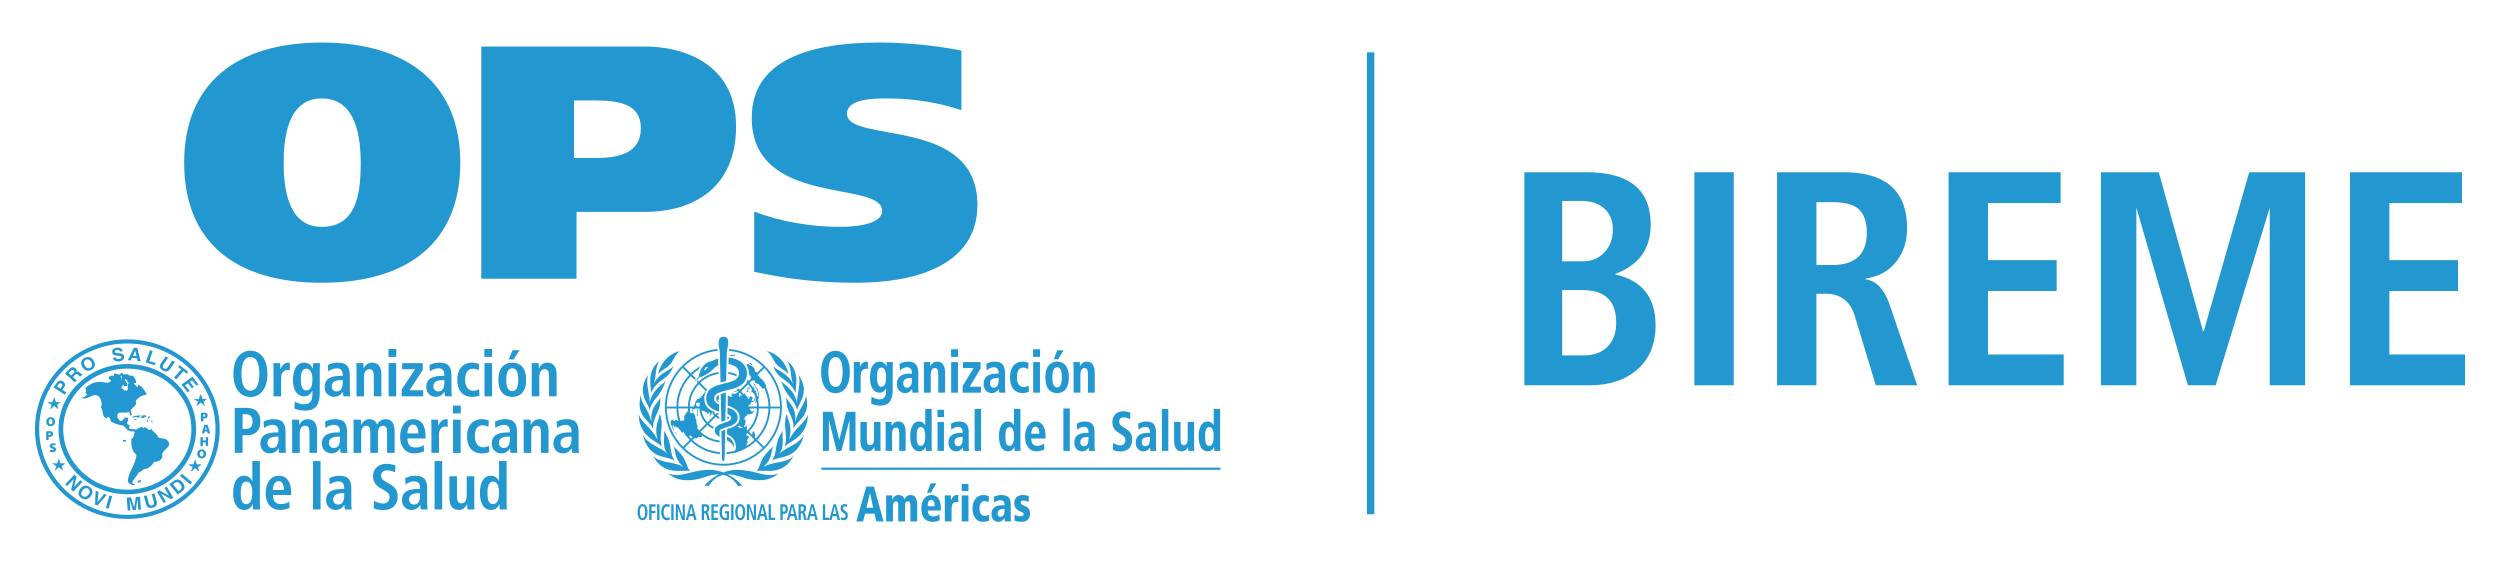 <?xml version="1.0" encoding="utf-8"?>
<!-- Generator: Adobe Illustrator 14.0.0, SVG Export Plug-In . SVG Version: 6.00 Build 43363)  -->
<!DOCTYPE svg PUBLIC "-//W3C//DTD SVG 1.1//EN" "http://www.w3.org/Graphics/SVG/1.1/DTD/svg11.dtd">
<svg version="1.1" id="Camada_1" xmlns="http://www.w3.org/2000/svg" xmlns:xlink="http://www.w3.org/1999/xlink" x="0px" y="0px"
	 width="511.882px" height="115.56px" viewBox="0 0 511.882 115.56" enable-background="new 0 0 511.882 115.56"
	 xml:space="preserve">
<g>
	<g>
		<rect x="279.88" y="10.72" fill="#2398D0" width="1.516" height="94.575"/>
		<g>
			<path fill="#2398D0" d="M26.071,106.253c-10.432,0-18.917-8.248-18.917-18.383c0-10.137,8.485-18.383,18.917-18.383
				c10.431,0,18.915,8.246,18.915,18.383C44.986,98.005,36.501,106.253,26.071,106.253 M26.071,70.332
				c-9.954,0-18.05,7.868-18.05,17.539c0,9.672,8.096,17.541,18.05,17.541c9.953,0,18.049-7.869,18.049-17.541
				C44.12,78.2,36.023,70.332,26.071,70.332"/>
			<path fill="#2398D0" d="M26.071,101.201c-7.767,0-14.085-5.98-14.085-13.33c0-7.352,6.318-13.332,14.085-13.332
				c7.766,0,14.083,5.98,14.083,13.332C40.154,95.22,33.836,101.201,26.071,101.201 M26.071,75.479
				c-7.234,0-13.119,5.56-13.119,12.392c0,6.831,5.885,12.39,13.119,12.39c7.233,0,13.119-5.559,13.119-12.39
				C39.19,81.039,33.304,75.479,26.071,75.479"/>
			<polygon fill="#2398D0" points="11.129,81.475 11.377,82.375 12.28,82.375 11.624,82.88 11.87,83.667 11.09,83.046 10.33,83.724 
				10.635,82.88 9.857,82.378 10.762,82.396 			"/>
			<path fill="#2398D0" d="M11.961,83.802l-0.869-0.694l-0.73,0.651l-0.08-0.051l0.295-0.81L9.69,82.328l1.037,0.021l0.41-1.023
				l0.277,1h1.004l-0.741,0.571L11.961,83.802z M10.021,82.429l0.674,0.432l-0.256,0.702l0.648-0.579l0.69,0.548l-0.209-0.669
				l0.573-0.44H11.34l-0.219-0.799l-0.328,0.82L10.021,82.429z"/>
			<polygon fill="#2398D0" points="39.983,94.228 40.23,95.128 41.133,95.128 40.477,95.634 40.724,96.422 39.941,95.798 
				39.181,96.478 39.489,95.634 38.708,95.13 39.613,95.15 			"/>
			<path fill="#2398D0" d="M40.815,96.556l-0.871-0.697l-0.731,0.652l-0.078-0.049l0.295-0.811l-0.889-0.572l1.037,0.021
				l0.413-1.023l0.274,1.002h1.004l-0.738,0.572L40.815,96.556z M38.873,95.181l0.675,0.434l-0.257,0.699l0.648-0.578l0.692,0.551
				l-0.21-0.67l0.573-0.442h-0.802l-0.218-0.798l-0.33,0.82L38.873,95.181z"/>
			<polygon fill="#2398D0" points="12.095,94.027 12.343,94.927 13.247,94.927 12.589,95.431 12.835,96.221 12.056,95.598 
				11.296,96.275 11.602,95.431 10.823,94.929 11.729,94.95 			"/>
			<path fill="#2398D0" d="M12.928,96.355l-0.87-0.695l-0.732,0.65l-0.076-0.051l0.294-0.809l-0.888-0.572l1.039,0.022l0.409-1.024
				l0.275,1.002h1.006l-0.742,0.57L12.928,96.355z M10.988,94.981l0.674,0.431l-0.256,0.701l0.648-0.576l0.69,0.549l-0.209-0.67
				l0.574-0.441h-0.803l-0.219-0.799l-0.328,0.82L10.988,94.981z"/>
			<polygon fill="#2398D0" points="41.103,80.828 41.433,81.728 42.254,81.728 41.598,82.233 41.844,83.021 41.103,82.353 
				40.304,83.078 40.61,82.233 39.83,81.73 40.735,81.751 			"/>
			<path fill="#2398D0" d="M41.941,83.173l-0.838-0.756l-0.767,0.695l-0.08-0.052l0.296-0.81l-0.889-0.569l1.038,0.021l0.404-1.01
				l0.36,0.989h0.929l-0.742,0.567L41.941,83.173z M39.996,81.783l0.675,0.43l-0.257,0.701l0.689-0.624l0.644,0.579l-0.204-0.653
				l0.572-0.44h-0.717L41.1,80.961l-0.333,0.836L39.996,81.783z"/>
			<path fill="#2398D0" d="M27.183,87.865c0.076-0.002,0.154-0.004,0.226,0H27.183z"/>
			<polygon fill="#2398D0" points="16.488,98.315 16.883,98.667 15,100.647 14.577,100.269 15.09,98.117 15.084,98.112 
				13.741,99.523 13.344,99.168 15.229,97.189 15.676,97.589 15.17,99.687 15.177,99.693 			"/>
			<path fill="#2398D0" d="M26.775,73.798l-0.614-0.059l1.27-2.561l0.672,0.064l0.71,2.749l-0.632-0.06l-0.125-0.564l-1.031-0.098
				L26.775,73.798z M27.229,72.826l0.712,0.066l-0.24-1.084h-0.005L27.229,72.826z"/>
			<polygon fill="#2398D0" points="30.549,73.925 31.875,74.335 31.712,74.791 29.832,74.208 30.719,71.696 31.275,71.869 			"/>
			<path fill="#2398D0" d="M34.817,75.559c-0.402,0.586-0.941,0.606-1.531,0.245c-0.213-0.133-0.498-0.381-0.554-0.728
				c-0.032-0.216,0.042-0.425,0.187-0.653l1.012-1.473l0.496,0.307l-0.99,1.443c-0.211,0.311-0.116,0.562,0.109,0.703
				c0.335,0.207,0.578,0.136,0.762-0.134l1.004-1.465l0.496,0.308L34.817,75.559z"/>
			<polygon fill="#2398D0" points="36.084,77.672 35.631,77.32 37.114,75.642 36.462,75.129 36.779,74.769 38.535,76.143 
				38.218,76.505 37.566,75.994 			"/>
			<path fill="#2398D0" d="M23.675,73.176c0.029,0.147,0.153,0.417,0.659,0.347c0.272-0.039,0.566-0.146,0.518-0.428
				c-0.036-0.207-0.251-0.232-0.555-0.258l-0.309-0.021c-0.462-0.036-0.91-0.072-1.011-0.655c-0.048-0.294,0.028-0.838,0.926-0.968
				c0.846-0.12,1.163,0.379,1.222,0.702l-0.553,0.079c-0.035-0.115-0.13-0.391-0.635-0.317c-0.219,0.031-0.468,0.146-0.427,0.388
				c0.037,0.205,0.222,0.225,0.34,0.234l0.701,0.063c0.391,0.033,0.764,0.135,0.844,0.607c0.136,0.799-0.699,0.99-0.94,1.025
				c-1.007,0.145-1.276-0.39-1.333-0.717L23.675,73.176z"/>
			<path fill="#2398D0" d="M17.344,73.25c0.328-0.162,1.261-0.457,1.87,0.654c0.606,1.111-0.183,1.676-0.51,1.841
				c-0.328,0.163-1.264,0.458-1.871-0.654C16.228,73.978,17.018,73.414,17.344,73.25 M18.477,75.325
				c0.278-0.14,0.581-0.5,0.221-1.163c-0.362-0.662-0.847-0.633-1.125-0.492c-0.277,0.14-0.582,0.502-0.221,1.162
				C17.713,75.496,18.196,75.465,18.477,75.325"/>
			<path fill="#2398D0" d="M13.315,76.474l0.972-0.979c0.515-0.516,0.996-0.254,1.168-0.098c0.219,0.199,0.299,0.48,0.177,0.731
				c0.228-0.093,0.376-0.124,0.75,0.214c0.29,0.265,0.361,0.33,0.48,0.276l0.053,0.046l-0.447,0.447
				c-0.123-0.059-0.24-0.135-0.443-0.321c-0.271-0.249-0.393-0.329-0.691-0.028l-0.416,0.417l0.778,0.71l-0.393,0.396L13.315,76.474
				z M15.055,76.4c0.21-0.209,0.237-0.381,0.042-0.561c-0.107-0.095-0.308-0.191-0.542,0.046l-0.503,0.505l0.531,0.486L15.055,76.4z
				"/>
			<polygon fill="#2398D0" points="33.665,99.888 34.137,99.636 35.491,101.942 34.982,102.214 33.025,101.098 33.019,101.103 
				33.982,102.747 33.508,103 32.155,100.693 32.691,100.407 34.599,101.5 34.606,101.495 			"/>
			<path fill="#2398D0" d="M34.676,99.149l0.972-0.718c0.741-0.552,1.391-0.059,1.714,0.341c0.366,0.448,0.708,1.235-0.018,1.774
				l-0.953,0.704L34.676,99.149z M36.546,100.554l0.447-0.33c0.375-0.277,0.208-0.729-0.076-1.075
				c-0.506-0.621-0.855-0.442-1.051-0.296l-0.442,0.325L36.546,100.554z"/>
			<polygon fill="#2398D0" points="39.336,98.762 38.951,99.18 36.855,97.429 37.241,97.01 			"/>
			<polygon fill="#2398D0" points="40.23,78.988 39.333,77.861 38.867,78.199 39.691,79.234 39.299,79.516 38.473,78.484 
				37.896,78.899 38.835,80.074 38.441,80.36 37.159,78.75 39.381,77.142 40.625,78.703 			"/>
			<path fill="#2398D0" d="M18.339,99.691c0.303,0.203,1.008,0.855,0.265,1.883c-0.746,1.023-1.634,0.615-1.937,0.414
				c-0.302-0.201-1.006-0.857-0.262-1.879C17.15,99.083,18.036,99.49,18.339,99.691 M16.949,101.603
				c0.258,0.172,0.73,0.263,1.176-0.35c0.445-0.61,0.193-1.004-0.066-1.176c-0.26-0.174-0.731-0.262-1.176,0.348
				C16.438,101.037,16.692,101.432,16.949,101.603"/>
			<polygon fill="#2398D0" points="21.299,101.134 21.859,101.339 19.966,103.507 19.453,103.318 19.599,100.509 20.177,100.722 
				19.961,102.81 19.969,102.812 			"/>
			<polygon fill="#2398D0" points="22.245,104.156 21.681,104.013 22.398,101.462 22.965,101.605 			"/>
			<polygon fill="#2398D0" points="28.856,104.359 28.311,104.395 28.153,102.175 28.146,102.175 27.784,104.427 27.211,104.466 
				26.542,102.282 26.534,102.282 26.691,104.501 26.149,104.539 25.958,101.882 26.81,101.826 27.466,103.884 27.473,103.884 
				27.822,101.757 28.669,101.703 			"/>
			<path fill="#2398D0" d="M32.093,102.708c0.184,0.684-0.167,1.082-0.849,1.245c-0.25,0.061-0.636,0.094-0.947-0.104
				c-0.19-0.124-0.304-0.319-0.38-0.579l-0.462-1.717l0.576-0.143l0.454,1.686c0.098,0.359,0.359,0.466,0.625,0.402
				c0.387-0.094,0.498-0.313,0.413-0.629l-0.462-1.707l0.58-0.141L32.093,102.708z"/>
			<path fill="#2398D0" d="M13.598,80.363l-0.326,0.465l-2.307-1.504l0.714-1.017c0.305-0.429,0.773-0.504,1.225-0.209
				c0.209,0.136,0.658,0.591,0.236,1.19l-0.374,0.531L13.598,80.363z M12.671,79.129c0.244-0.347-0.013-0.513-0.116-0.583
				c-0.224-0.145-0.403-0.085-0.606,0.203l-0.26,0.368l0.677,0.443L12.671,79.129z"/>
			<path fill="#2398D0" d="M28.83,98.346c0.204,0.456-0.327,0.341-0.53,0.505h-0.171C28.162,98.591,28.455,98.166,28.83,98.346"/>
			<path fill="#2398D0" d="M25.825,90.224v0.18h-0.716C25.04,90.013,25.657,89.949,25.825,90.224"/>
			<polygon fill="#2398D0" points="27.072,85.576 27.418,85.165 28.338,85.091 28.76,85.015 28.568,85.388 28.069,85.576 
				28.146,85.388 27.571,85.351 27.263,85.576 			"/>
			<polygon fill="#2398D0" points="29.337,85.054 29.645,85.015 29.989,85.165 29.796,85.39 29.451,85.465 29.295,85.651 
				29.105,85.503 28.799,85.574 28.76,85.428 29.028,85.353 28.916,85.202 29.028,85.091 			"/>
			<polygon fill="#2398D0" points="30.286,85.406 30.476,85.256 30.823,85.292 30.745,85.479 30.245,85.59 			"/>
			<polygon fill="#2398D0" points="27.572,85.836 27.955,85.801 27.877,86.023 27.495,86.023 			"/>
			<polygon fill="#2398D0" points="30.18,85.781 30.408,85.61 30.533,85.732 30.383,85.854 			"/>
			<polygon fill="#2398D0" points="29.982,86.144 30.174,86.369 30.329,86.293 30.211,85.919 			"/>
			<polygon fill="#2398D0" points="30.684,86.286 30.797,86.136 30.453,85.949 			"/>
			<line fill="#2398D0" x1="30.684" y1="86.286" x2="30.797" y2="86.136"/>
			<polygon fill="#2398D0" points="31.069,86.119 31.205,86.171 31.149,86.719 30.963,86.222 			"/>
			<path fill="#2398D0" d="M24.938,77.728c0.137-0.147,0.035-0.78-0.186-0.846c-0.257,0.389,0.528,0.57,0,0.846H24.938z
				 M26.169,79.76c-0.033-0.306-0.109-0.948,0.182-1.353l0.175-0.175c-0.069,0.05-0.128,0.108-0.175,0.175l-0.354-0.339l0.171-0.177
				c-0.259,0.08-0.343-0.211-0.53-0.325c-0.241,0.633,1.295,1.446-0.171,1.511c-0.102-0.096-0.238-0.178-0.188-0.344h-0.171v0.182
				h0.171c-0.1,0.082-0.187,0.213-0.342,0.162c-0.016,0.195,0.035,0.407-0.186,0.506h0.357c0.101,0.098,0.237,0.177,0.171,0.341
				c0.239,0.066,0.598-0.146,0.718,0.163C25.946,79.942,26.081,79.861,26.169,79.76 M28.05,87.865
				c0.378-0.229,0.591-0.383,1.138-0.503c-0.054,0.162,0.083,0.245,0.169,0.342c0.389-0.437,0.631-0.077,0.923,0.161
				c0.144,0.122,0.3,0.211,0.493,0.162c0.01-0.054,0.037-0.105,0.07-0.162h0.189c0.263,0.629,1.258,0.996,1.346,1.695
				c0.613,0.293,1.468,0.046,1.944,0.666c1.247,1.35-1.498,1.838-1.057,3.222c-0.222,0.896-0.922,1.042-1.774,1.173
				c-0.274,0.683-0.82,0.959-1.415,1.35c-0.888-0.034-1.009,0.603-1.776,0.848c-0.273,0.879-1.025,1.122-1.246,2.031
				c0.139,0.276,0.613,0.114,0.528,0.504c-0.613,0.017-1.398-0.342-1.414-1.008c0.238-1.887,1.653-3.318,1.772-5.24
				c-0.954-0.684-1.109-1.984-1.056-3.206c0.613-0.306,0.478-0.909,0.698-1.351l-0.341-0.34c-0.356,0.506-0.598-0.26-1.072,0
				c-0.033-0.127-0.097-0.24-0.179-0.344c-0.196-0.244-0.495-0.443-0.71-0.684c-0.698-0.211-1.484-0.26-2.115-0.666
				c-0.802-0.065-0.342-0.943-1.059-1.186c-0.102,0.097-0.238,0.178-0.188,0.34c-1.142-0.293-0.682-1.515-1.228-2.197
				c0.121-0.48,0.142-0.928,0.039-1.352c-0.071-0.292-0.203-0.57-0.397-0.844c-1.125-1.205-2.372,0.877-3.719,0.162
				c0.495-0.032,0.904-0.262,1.228-0.667c-0.102-0.163-0.41-0.261-0.343-0.505l0.172-0.18l-0.172-0.163l0.172-0.164
				c-0.103-0.097-0.239-0.177-0.172-0.341c0.666-0.52,1.574-1.238,2.645-1.187c0.82-0.294,1.929,0.65,2.665-0.341
				c-0.375-0.018-0.77-0.555-0.359-0.83c0.256,0.031,0.528-0.406,0.717,0c0.22-0.114,0.171-0.328,0.171-0.521
				c0.579-0.311,1.21,0.649,1.416-0.162h0.357c-0.051,0.162,0.085,0.243,0.171,0.342l0.188-0.18l0.171,0.18
				c0.477-0.457,0.784,0.47,1.416,0.162c0.478,0.294,0.768,0.944,0.886,1.528c-0.186,0-0.408-0.048-0.528,0.163l0.716,0.684
				c0.221-0.113,0.171-0.325,0.171-0.523c0.853,0.426,1.366,1.287,1.776,2.038c-0.923,0.146-1.759,0.536-2.305,1.349
				c0.563,1.368-1.809,1.336-0.716,2.701l-0.351,0.346c-0.039-0.316-0.146-0.599-0.351-0.85c-0.919,0.57-2.524-0.568-2.301,1.189
				c0.238,0.195,0.223,0.486,0.53,0.666c0.443,0.195,0.598-0.34,0.886-0.504v-0.162h0.702c0.373,0.619-0.787,1.351,0.357,1.512
				c0,0.195,0.052,0.408-0.173,0.505c0.091,0.236,0.242,0.319,0.419,0.341c0.13,0.021,0.271,0.01,0.411,0h0.226
				c0.138,0.014,0.267,0.051,0.362,0.162C27.875,87.968,27.968,87.916,28.05,87.865"/>
			<path fill="#2398D0" d="M41.134,84.525c0.133-0.023,0.326-0.037,0.606-0.037c0.263,0,0.451,0.044,0.578,0.139
				c0.125,0.09,0.208,0.248,0.208,0.431c0,0.181-0.06,0.338-0.175,0.438c-0.15,0.128-0.365,0.186-0.611,0.186
				c-0.047,0-0.092-0.003-0.121-0.005v0.604h-0.485V84.525z M41.619,85.31c0.027,0.002,0.061,0.006,0.111,0.006
				c0.194,0,0.313-0.095,0.313-0.248c0-0.133-0.092-0.221-0.276-0.221c-0.074,0-0.123,0.005-0.147,0.01V85.31z"/>
			<path fill="#2398D0" d="M41.927,88.339l-0.103,0.414h-0.505l0.531-1.783h0.65l0.548,1.783h-0.529l-0.118-0.414H41.927z
				 M42.333,87.987l-0.086-0.319c-0.026-0.102-0.061-0.246-0.088-0.352h-0.007c-0.025,0.105-0.052,0.253-0.08,0.354l-0.078,0.317
				H42.333z"/>
			<polygon fill="#2398D0" points="41.534,89.513 41.534,90.173 42.129,90.173 42.129,89.513 42.616,89.513 42.616,91.295 
				42.129,91.295 42.129,90.589 41.534,90.589 41.534,91.295 41.042,91.295 41.042,89.513 			"/>
			<path fill="#2398D0" d="M42.182,92.908c0,0.574-0.353,0.938-0.917,0.938c-0.568,0-0.882-0.412-0.882-0.908
				c0-0.52,0.352-0.93,0.91-0.93C41.884,92.007,42.182,92.433,42.182,92.908 M40.904,92.929c0,0.334,0.149,0.539,0.387,0.539
				c0.233,0,0.376-0.225,0.376-0.545c0-0.306-0.144-0.539-0.379-0.539C41.053,92.384,40.904,92.603,40.904,92.929"/>
			<path fill="#2398D0" d="M11.264,86.319c0,0.575-0.354,0.938-0.917,0.938c-0.568,0-0.88-0.414-0.88-0.91
				c0-0.517,0.351-0.928,0.909-0.928C10.965,85.419,11.264,85.845,11.264,86.319 M9.982,86.341c0,0.333,0.15,0.538,0.388,0.538
				c0.234,0,0.376-0.225,0.376-0.544c0-0.307-0.144-0.539-0.379-0.539C10.133,85.796,9.982,86.013,9.982,86.341"/>
			<path fill="#2398D0" d="M9.466,88.314c0.131-0.021,0.325-0.037,0.604-0.037c0.265,0,0.451,0.047,0.579,0.14
				c0.126,0.091,0.208,0.249,0.208,0.432c0,0.18-0.061,0.338-0.175,0.438c-0.149,0.129-0.363,0.185-0.611,0.185
				c-0.047,0-0.091-0.001-0.119-0.004v0.604H9.466V88.314z M9.952,89.101c0.027,0.004,0.058,0.006,0.11,0.006
				c0.194,0,0.312-0.095,0.312-0.249c0-0.132-0.09-0.224-0.275-0.224c-0.075,0-0.124,0.009-0.146,0.015V89.101z"/>
			<path fill="#2398D0" d="M10.254,92.095c0.11,0.054,0.294,0.112,0.476,0.112c0.168,0,0.25-0.059,0.25-0.147
				c0-0.086-0.082-0.136-0.287-0.205c-0.312-0.106-0.514-0.273-0.514-0.537c0-0.314,0.272-0.557,0.732-0.557
				c0.22,0,0.377,0.039,0.497,0.094l-0.102,0.379c-0.079-0.035-0.214-0.086-0.4-0.086c-0.15,0-0.231,0.055-0.231,0.135
				c0,0.088,0.1,0.125,0.329,0.211c0.329,0.115,0.478,0.287,0.478,0.536c0,0.306-0.246,0.569-0.781,0.569
				c-0.22,0-0.434-0.057-0.537-0.111L10.254,92.095z"/>
			<path fill="#2398D0" d="M51.272,71.806c1.816,0,3.482,1.427,3.482,4.74c0,3.313-1.666,4.738-3.482,4.738
				c-1.814,0-3.481-1.426-3.481-4.738C47.792,73.233,49.458,71.806,51.272,71.806 M51.272,79.991c1.014,0,1.829-0.91,1.829-3.444
				c0-2.533-0.814-3.445-1.829-3.445s-1.828,0.912-1.828,3.445C49.445,79.081,50.258,79.991,51.272,79.991"/>
			<path fill="#2398D0" d="M56.005,75.476c0-0.422-0.013-0.818-0.051-1.121h1.403c0.013,0.41,0.049,0.832,0.049,1.24h0.026
				c0.188-0.528,0.675-1.346,1.639-1.346c0.101,0,0.176,0.025,0.262,0.04v1.53c-0.137-0.039-0.274-0.065-0.438-0.065
				c-0.638,0-1.339,0.407-1.339,1.677v3.721h-1.553V75.476z"/>
			<path fill="#2398D0" d="M60.362,82.208c0.363,0.211,1.089,0.58,1.904,0.58c1.463,0,1.701-1.07,1.701-2.139v-0.645h-0.025
				c-0.25,0.527-0.688,1.148-1.701,1.148c-0.902,0-2.254-0.637-2.254-3.381c0-1.874,0.639-3.524,2.328-3.524
				c0.939,0,1.377,0.567,1.703,1.161h0.051c0-0.356,0.036-0.699,0.048-1.055h1.403c-0.025,0.355-0.05,0.713-0.05,1.068v5.018
				c0,2.125-0.614,3.641-2.979,3.641c-1.027,0-1.841-0.275-2.215-0.42L60.362,82.208z M62.604,79.951
				c0.976,0,1.364-0.738,1.364-2.281c0-1.428-0.513-2.192-1.251-2.18c-0.814,0.015-1.127,0.807-1.127,2.189
				C61.589,79.279,62.078,79.951,62.604,79.951"/>
			<path fill="#2398D0" d="M67.124,74.751c0.438-0.213,1.051-0.502,2.04-0.502c2.004,0,2.466,1.028,2.466,2.731v2.971
				c0,0.489,0.051,0.937,0.088,1.202h-1.402c-0.075-0.266-0.087-0.596-0.087-0.924h-0.025c-0.389,0.554-0.876,1.027-1.803,1.027
				c-1.002,0-1.928-0.725-1.928-1.992c0-1.848,1.426-2.311,3.393-2.311h0.313v-0.25c0-0.674-0.313-1.293-1.203-1.293
				c-0.775,0-1.464,0.395-1.765,0.658L67.124,74.751z M70.178,77.826h-0.138c-1.329,0-2.115,0.291-2.115,1.281
				c0,0.619,0.387,1.042,0.989,1.042c0.927,0,1.264-0.726,1.264-1.939V77.826z"/>
			<path fill="#2398D0" d="M72.995,75.476c0-0.422-0.013-0.818-0.05-1.121h1.453c0.012,0.344,0.049,0.699,0.049,1.043h0.038h-0.013
				c0.226-0.408,0.664-1.148,1.715-1.148c1.465,0,1.904,1.148,1.904,2.521v4.382h-1.553v-4.078c0-1.041-0.25-1.479-0.889-1.479
				c-0.814,0-1.101,0.726-1.101,1.598v3.959h-1.554V75.476z"/>
			<path fill="#2398D0" d="M79.543,71.464h1.603v1.611h-1.603V71.464z M79.569,74.353h1.553v6.799h-1.553V74.353z"/>
			<polygon fill="#2398D0" points="82.247,79.741 85.001,75.595 82.336,75.595 82.336,74.355 86.555,74.355 86.555,75.754 
				83.85,79.912 86.643,79.912 86.643,81.154 82.247,81.154 			"/>
			<path fill="#2398D0" d="M87.932,74.751c0.438-0.213,1.051-0.502,2.04-0.502c2.004,0,2.467,1.028,2.467,2.731v2.971
				c0,0.489,0.05,0.937,0.088,1.202h-1.403c-0.075-0.266-0.088-0.596-0.088-0.924h-0.025c-0.386,0.554-0.875,1.027-1.804,1.027
				c-1,0-1.927-0.725-1.927-1.992c0-1.848,1.428-2.311,3.393-2.311h0.313v-0.25c0-0.674-0.313-1.293-1.202-1.293
				c-0.776,0-1.465,0.395-1.767,0.658L87.932,74.751z M90.986,77.826h-0.138c-1.327,0-2.116,0.291-2.116,1.281
				c0,0.619,0.388,1.042,0.99,1.042c0.927,0,1.264-0.726,1.264-1.939V77.826z"/>
			<path fill="#2398D0" d="M98.186,80.981c-0.362,0.146-0.902,0.276-1.529,0.276c-2.127,0-3.028-1.57-3.028-3.496
				c0-1.941,0.951-3.513,3.116-3.513c0.49,0,1.065,0.158,1.353,0.278l-0.086,1.293c-0.278-0.146-0.666-0.331-1.091-0.331
				c-1.178,0-1.689,0.832-1.689,2.284c0,1.268,0.575,2.244,1.766,2.244c0.375,0,0.889-0.186,1.102-0.33L98.186,80.981z"/>
			<path fill="#2398D0" d="M99.174,71.464h1.604v1.611h-1.604V71.464z M99.2,74.353h1.552v6.799H99.2V74.353z"/>
			<path fill="#2398D0" d="M104.897,74.25c1.313,0,2.828,0.727,2.828,3.498c0,2.851-1.514,3.511-2.828,3.511
				c-1.316,0-2.843-0.66-2.843-3.511C102.054,74.976,103.581,74.25,104.897,74.25 M104.897,80.097c1.002,0,1.225-1.215,1.225-2.35
				c0-1.136-0.223-2.336-1.225-2.336c-1.001,0-1.24,1.2-1.24,2.336C103.657,78.882,103.896,80.097,104.897,80.097 M104.959,71.702
				h1.452l-1.278,1.9h-0.975L104.959,71.702z"/>
			<path fill="#2398D0" d="M108.877,75.476c0-0.422-0.012-0.818-0.05-1.121h1.451c0.014,0.344,0.051,0.699,0.051,1.043h0.037h-0.012
				c0.226-0.408,0.665-1.148,1.715-1.148c1.466,0,1.904,1.148,1.904,2.521v4.382h-1.553v-4.078c0-1.041-0.25-1.479-0.889-1.479
				c-0.814,0-1.101,0.726-1.101,1.598v3.959h-1.554V75.476z"/>
			<path fill="#2398D0" d="M48.068,83.517h2.502c1.803,0,2.744,1.057,2.744,2.799s-0.94,2.811-2.744,2.811h-0.901v3.604h-1.602
				V83.517z M50.271,87.833c1.001,0,1.439-0.516,1.439-1.518c0-1.004-0.438-1.505-1.439-1.505h-0.601v3.022H50.271z"/>
			<path fill="#2398D0" d="M53.964,86.33c0.438-0.211,1.051-0.503,2.041-0.503c2.004,0,2.467,1.028,2.467,2.731v2.972
				c0,0.488,0.049,0.937,0.086,1.2h-1.401c-0.075-0.264-0.087-0.594-0.087-0.924h-0.026c-0.387,0.555-0.875,1.028-1.803,1.028
				c-1.001,0-1.928-0.724-1.928-1.991c0-1.849,1.426-2.311,3.392-2.311h0.313v-0.25c0-0.676-0.313-1.295-1.201-1.295
				c-0.776,0-1.465,0.397-1.766,0.66L53.964,86.33z M57.019,89.405h-0.136c-1.329,0-2.116,0.29-2.116,1.279
				c0,0.62,0.387,1.043,0.987,1.043c0.928,0,1.265-0.726,1.265-1.94V89.405z"/>
			<path fill="#2398D0" d="M59.824,87.054c0-0.422-0.012-0.818-0.05-1.123h1.452c0.012,0.346,0.049,0.701,0.049,1.045h0.039h-0.012
				c0.225-0.41,0.663-1.149,1.715-1.149c1.465,0,1.902,1.149,1.902,2.521v4.382h-1.552v-4.078c0-1.041-0.25-1.478-0.889-1.478
				c-0.814,0-1.102,0.726-1.102,1.595v3.961h-1.553V87.054z"/>
			<path fill="#2398D0" d="M66.561,86.33c0.438-0.211,1.05-0.503,2.04-0.503c2.004,0,2.466,1.028,2.466,2.731v2.972
				c0,0.488,0.051,0.937,0.088,1.2h-1.403c-0.075-0.264-0.088-0.594-0.088-0.924h-0.025c-0.387,0.555-0.875,1.028-1.803,1.028
				c-1.001,0-1.928-0.724-1.928-1.991c0-1.849,1.428-2.311,3.393-2.311h0.313v-0.25c0-0.676-0.313-1.295-1.202-1.295
				c-0.776,0-1.465,0.397-1.766,0.66L66.561,86.33z M69.614,89.405h-0.138c-1.327,0-2.116,0.29-2.116,1.279
				c0,0.62,0.389,1.043,0.99,1.043c0.927,0,1.264-0.726,1.264-1.94V89.405z"/>
			<path fill="#2398D0" d="M72.395,87.042c0-0.488-0.025-0.857-0.05-1.109h1.552c0.012,0.356,0.052,0.712,0.052,1.068h0.023
				c0.239-0.527,0.74-1.174,1.627-1.174c1.09,0,1.441,0.713,1.627,1.082c0.313-0.476,0.776-1.082,1.728-1.082
				c1.402,0,1.854,1.056,1.854,2.705v4.197h-1.553v-4.289c0-0.844-0.249-1.267-0.826-1.267c-0.689,0-1.051,0.687-1.051,1.438v4.117
				h-1.553v-4.289c0-0.844-0.25-1.267-0.827-1.267c-0.688,0-1.049,0.687-1.049,1.438v4.117h-1.554V87.042z"/>
			<path fill="#2398D0" d="M86.83,92.4c-0.326,0.145-1.002,0.436-1.929,0.436c-2.077,0-2.979-1.568-2.979-3.406
				c0-2.031,1.015-3.603,2.655-3.603c1.391,0,2.578,0.858,2.578,3.63v0.316h-3.729c0,1.162,0.439,1.861,1.64,1.861
				c0.951,0,1.402-0.303,1.691-0.527L86.83,92.4z M85.653,88.744c0-1.201-0.376-1.808-1.077-1.808c-0.814,0-1.151,0.911-1.151,1.808
				H85.653z"/>
			<path fill="#2398D0" d="M88.332,87.054c0-0.422-0.012-0.818-0.05-1.123h1.403c0.012,0.412,0.049,0.834,0.049,1.243h0.026
				c0.188-0.529,0.676-1.348,1.641-1.348c0.1,0,0.174,0.026,0.264,0.041v1.53c-0.139-0.039-0.278-0.067-0.439-0.067
				c-0.638,0-1.339,0.409-1.339,1.678v3.722h-1.554V87.054z"/>
			<path fill="#2398D0" d="M92.738,83.042h1.604v1.609h-1.604V83.042z M92.765,85.933h1.552v6.799h-1.552V85.933z"/>
			<path fill="#2398D0" d="M100.176,92.558c-0.363,0.145-0.902,0.276-1.529,0.276c-2.126,0-3.027-1.569-3.027-3.497
				c0-1.941,0.95-3.509,3.115-3.509c0.489,0,1.064,0.155,1.352,0.276L100,87.396c-0.275-0.143-0.664-0.329-1.089-0.329
				c-1.176,0-1.69,0.833-1.69,2.284c0,1.268,0.576,2.244,1.766,2.244c0.375,0,0.888-0.186,1.101-0.33L100.176,92.558z"/>
			<path fill="#2398D0" d="M101.354,86.33c0.439-0.211,1.051-0.503,2.041-0.503c2.004,0,2.466,1.028,2.466,2.731v2.972
				c0,0.488,0.05,0.937,0.088,1.2h-1.403c-0.075-0.264-0.087-0.594-0.087-0.924h-0.025c-0.387,0.555-0.876,1.028-1.804,1.028
				c-1,0-1.928-0.724-1.928-1.991c0-1.849,1.428-2.311,3.393-2.311h0.313v-0.25c0-0.676-0.313-1.295-1.202-1.295
				c-0.775,0-1.465,0.397-1.766,0.66L101.354,86.33z M104.408,89.405h-0.138c-1.327,0-2.116,0.29-2.116,1.279
				c0,0.62,0.389,1.043,0.989,1.043c0.928,0,1.265-0.726,1.265-1.94V89.405z"/>
			<path fill="#2398D0" d="M107.226,87.054c0-0.422-0.013-0.818-0.051-1.123h1.452c0.013,0.346,0.051,0.701,0.051,1.045h0.038
				h-0.013c0.226-0.41,0.663-1.149,1.715-1.149c1.466,0,1.903,1.149,1.903,2.521v4.382h-1.553v-4.078
				c0-1.041-0.249-1.478-0.888-1.478c-0.814,0-1.102,0.726-1.102,1.595v3.961h-1.553V87.054z"/>
			<path fill="#2398D0" d="M113.962,86.33c0.437-0.211,1.05-0.503,2.04-0.503c2.004,0,2.466,1.028,2.466,2.731v2.972
				c0,0.488,0.05,0.937,0.086,1.2h-1.401c-0.075-0.264-0.087-0.594-0.087-0.924h-0.025c-0.389,0.555-0.876,1.028-1.803,1.028
				c-1.002,0-1.928-0.724-1.928-1.991c0-1.849,1.426-2.311,3.393-2.311h0.313v-0.25c0-0.676-0.313-1.295-1.203-1.295
				c-0.775,0-1.464,0.397-1.765,0.66L113.962,86.33z M117.016,89.405h-0.137c-1.329,0-2.117,0.29-2.117,1.279
				c0,0.62,0.389,1.043,0.99,1.043c0.927,0,1.264-0.726,1.264-1.94V89.405z"/>
			<path fill="#2398D0" d="M53.213,94.41v8.737c0,0.488,0.012,0.911,0.049,1.161H51.81c-0.024-0.199-0.049-0.594-0.049-1.055h-0.038
				c-0.25,0.58-0.714,1.161-1.715,1.161c-1.604,0-2.267-1.612-2.267-3.499c0-2.217,0.839-3.51,2.23-3.51
				c0.926,0,1.439,0.553,1.663,1.082h0.026V94.41H53.213z M50.434,103.213c0.914,0,1.226-1.042,1.226-2.323
				c0-1.319-0.349-2.285-1.202-2.285c-0.863,0-1.164,0.887-1.164,2.245C49.294,102.421,49.532,103.213,50.434,103.213"/>
			<path fill="#2398D0" d="M59.298,103.978c-0.327,0.145-1.002,0.436-1.928,0.436c-2.079,0-2.979-1.57-2.979-3.405
				c0-2.033,1.014-3.604,2.653-3.604c1.392,0,2.58,0.858,2.58,3.631v0.316h-3.733c0,1.162,0.44,1.86,1.642,1.86
				c0.951,0,1.401-0.302,1.69-0.526L59.298,103.978z M58.122,100.324c0-1.203-0.375-1.81-1.078-1.81
				c-0.813,0-1.153,0.911-1.153,1.81H58.122z"/>
			<rect x="64.08" y="94.41" fill="#2398D0" width="1.553" height="9.9"/>
			<path fill="#2398D0" d="M67.424,97.907c0.439-0.211,1.051-0.501,2.041-0.501c2.004,0,2.466,1.027,2.466,2.73v2.971
				c0,0.489,0.051,0.938,0.087,1.201h-1.402c-0.075-0.264-0.088-0.594-0.088-0.923h-0.024c-0.387,0.554-0.875,1.028-1.803,1.028
				c-1.001,0-1.928-0.725-1.928-1.994c0-1.847,1.427-2.309,3.393-2.309h0.313v-0.25c0-0.674-0.313-1.294-1.202-1.294
				c-0.776,0-1.465,0.396-1.766,0.657L67.424,97.907z M70.479,100.982h-0.138c-1.327,0-2.116,0.291-2.116,1.28
				c0,0.62,0.389,1.044,0.99,1.044c0.927,0,1.264-0.728,1.264-1.941V100.982z"/>
			<path fill="#2398D0" d="M76.589,102.527c0.313,0.211,1.002,0.568,1.851,0.568c0.702,0,1.329-0.41,1.329-1.336
				c0-0.658-0.363-0.949-1.14-1.397l-0.814-0.474c-0.863-0.501-1.428-1.229-1.428-2.417c0-1.649,1.292-2.507,2.755-2.507
				c0.927,0,1.578,0.25,1.827,0.328l-0.074,1.414c-0.387-0.158-0.901-0.396-1.64-0.396c-0.801,0-1.214,0.449-1.214,1.082
				c0,0.687,0.437,0.951,0.926,1.24l0.939,0.556c1.026,0.606,1.514,1.187,1.514,2.48c0,1.874-1.265,2.772-2.929,2.772
				c-0.876,0-1.552-0.133-1.99-0.409L76.589,102.527z"/>
			<path fill="#2398D0" d="M82.961,97.907c0.438-0.211,1.051-0.501,2.04-0.501c2.003,0,2.467,1.027,2.467,2.73v2.971
				c0,0.489,0.05,0.938,0.087,1.201h-1.402c-0.075-0.264-0.088-0.594-0.088-0.923H86.04c-0.386,0.554-0.875,1.028-1.802,1.028
				c-1,0-1.928-0.725-1.928-1.994c0-1.847,1.429-2.309,3.394-2.309h0.313v-0.25c0-0.674-0.313-1.294-1.202-1.294
				c-0.776,0-1.465,0.396-1.767,0.657L82.961,97.907z M86.016,100.982h-0.138c-1.328,0-2.116,0.291-2.116,1.28
				c0,0.62,0.388,1.044,0.989,1.044c0.928,0,1.265-0.728,1.265-1.941V100.982z"/>
			<rect x="88.984" y="94.41" fill="#2398D0" width="1.553" height="9.9"/>
			<path fill="#2398D0" d="M97.109,103.186c0,0.423,0.013,0.818,0.05,1.122h-1.452c-0.013-0.343-0.051-0.699-0.051-1.041
				l-0.037-0.016l0.012,0.016c-0.301,0.5-0.702,1.146-1.715,1.146c-1.465,0-1.904-1.146-1.904-2.52v-4.382h1.553v4.077
				c0,1.041,0.276,1.479,0.928,1.479c0.826,0,1.062-0.792,1.062-1.664v-3.892h1.554V103.186z"/>
			<path fill="#2398D0" d="M103.733,94.41v8.737c0,0.488,0.012,0.911,0.049,1.161h-1.453c-0.025-0.199-0.049-0.594-0.049-1.055
				h-0.038c-0.25,0.58-0.712,1.161-1.716,1.161c-1.602,0-2.265-1.612-2.265-3.499c0-2.217,0.839-3.51,2.229-3.51
				c0.926,0,1.439,0.553,1.665,1.082h0.025V94.41H103.733z M100.953,103.213c0.914,0,1.227-1.042,1.227-2.323
				c0-1.319-0.35-2.285-1.202-2.285c-0.863,0-1.165,0.887-1.165,2.245C99.813,102.421,100.051,103.213,100.953,103.213"/>
			<rect x="168.165" y="95.75" fill="#2398D0" width="81.705" height="0.442"/>
			<path fill="#2398D0" d="M188.02,79.255v-2.69c0-1.517-0.356-2.526-2.095-2.526c-0.843,0-1.37,0.275-1.716,0.46l-0.029,0.015
				l0.082,1.336l0.08-0.073c0.225-0.217,0.78-0.585,1.426-0.585c0.856,0,0.948,0.783,0.948,1.123v0.176h-0.21
				c-1.333,0-2.865,0.243-2.865,2.144c0,1.22,0.831,1.854,1.649,1.854c0.76,0,1.172-0.416,1.47-0.854
				c0.004,0.254,0.018,0.51,0.071,0.723l0.011,0.038h1.259l-0.007-0.058C188.067,80.129,188.02,79.713,188.02,79.255
				 M186.715,77.677c0,1.164-0.317,1.707-0.998,1.707c-0.469,0-0.771-0.35-0.771-0.894c0-0.788,0.494-1.111,1.703-1.111h0.065
				V77.677z M181.567,74.134l-0.022,0.432c0,0-0.014,0.312-0.018,0.459c-0.266-0.504-0.649-0.986-1.409-0.986
				c-1.26,0-1.982,1.182-1.982,3.244c0,2.888,1.469,3.112,1.92,3.112c0.79,0,1.168-0.48,1.383-0.909v0.403
				c0,0.879-0.156,1.886-1.363,1.886c-0.481,0-1.018-0.178-1.553-0.516l-0.07-0.047l-0.081,1.438l0.033,0.014
				c0.61,0.256,1.235,0.387,1.86,0.387c2.234,0,2.521-1.791,2.521-3.352v-4.545l0.043-1.018l-0.054-0.002H181.567z M180.359,79.203
				c-0.367,0-0.793-0.522-0.793-2.006c0-1.309,0.281-1.922,0.886-1.935c0.19-0.003,0.365,0.067,0.508,0.209
				c0.31,0.303,0.479,0.911,0.479,1.715C181.439,78.601,181.116,79.203,180.359,79.203 M191.875,74.039
				c-0.816,0-1.207,0.576-1.398,0.934c-0.007-0.164-0.017-0.416-0.017-0.416l-0.021-0.422h-0.048h-1.262l0.007,0.055
				c0.028,0.246,0.042,0.574,0.042,1.012v5.194h1.389v-3.64c0-0.521,0.111-1.398,0.863-1.398c0.494,0,0.685,0.361,0.685,1.291v3.747
				h1.392v-4.022C193.505,74.823,192.956,74.039,191.875,74.039 M217.794,71.729h-1.33l-0.703,1.823h0.913L217.794,71.729z
				 M171.071,71.826c-1.423,0-2.94,1.141-2.94,4.344s1.518,4.346,2.94,4.346c1.418,0,2.936-1.143,2.936-4.346
				S172.489,71.826,171.071,71.826 M171.071,79.242c-0.948,0-1.466-1.09-1.466-3.072c0-1.98,0.519-3.072,1.466-3.072
				c0.944,0,1.464,1.092,1.464,3.072C172.535,78.152,172.015,79.242,171.071,79.242 M177.423,74.039
				c-0.783,0-1.176,0.677-1.337,1.068c-0.008-0.2-0.017-0.478-0.017-0.478l-0.021-0.495H176h-1.221l0.008,0.055
				c0.027,0.244,0.04,0.574,0.04,1.012v5.194h1.391V76.97c0-1.361,0.811-1.467,1.061-1.467c0.115,0,0.222,0.016,0.348,0.057
				l0.066,0.02v-1.495l-0.109-0.024L177.423,74.039z M211.527,73.074h1.43v-1.561h-1.43V73.074z M210.518,78.976
				c-0.162,0.121-0.577,0.289-0.885,0.289c-0.883,0-1.412-0.742-1.412-1.982c0-1.359,0.443-2.021,1.352-2.021
				c0.328,0,0.627,0.149,0.879,0.293l0.068,0.04l0.081-1.287l-0.031-0.014c-0.229-0.104-0.719-0.256-1.143-0.256
				c-1.65,0-2.637,1.207-2.637,3.232c0,2.015,0.96,3.217,2.564,3.217c0.61,0,1.068-0.159,1.286-0.254l0.034-0.014l-0.082-1.302
				L210.518,78.976z M211.546,80.395h1.387v-6.261h-1.387V80.395z M216.448,74.039c-0.725,0-2.409,0.313-2.409,3.219
				c0,2.813,1.509,3.23,2.409,3.23c0.894,0,2.399-0.418,2.399-3.23C218.847,74.351,217.169,74.039,216.448,74.039 M216.448,79.335
				c-0.81,0-0.977-1.13-0.977-2.078c0-0.941,0.167-2.066,0.977-2.066c0.64,0,0.967,0.695,0.967,2.066
				C217.416,78.637,217.088,79.335,216.448,79.335 M194.755,80.395h1.388v-6.261h-1.388V80.395z M194.732,73.074h1.432v-1.561
				h-1.432V73.074z M205.78,79.255v-2.69c0-1.517-0.357-2.526-2.096-2.526c-0.842,0-1.37,0.275-1.715,0.46l-0.031,0.015l0.083,1.336
				l0.078-0.073c0.226-0.217,0.78-0.585,1.429-0.585c0.855,0,0.947,0.783,0.947,1.123v0.176h-0.208
				c-1.336,0-2.865,0.243-2.865,2.144c0,1.22,0.829,1.854,1.65,1.854c0.754,0,1.172-0.416,1.467-0.854
				c0.006,0.246,0.017,0.508,0.071,0.723l0.009,0.038h1.26l-0.007-0.058C205.827,80.13,205.78,79.714,205.78,79.255 M204.475,77.677
				c0,1.164-0.319,1.707-1,1.707c-0.465,0-0.77-0.35-0.77-0.894c0-0.788,0.494-1.111,1.705-1.111h0.065V77.677z M200.775,75.465
				v-1.331h-3.602v1.223h2.173c-0.088,0.148-2.245,3.692-2.245,3.692v1.346h3.747v-1.226h-2.278
				C198.656,79.023,200.775,75.465,200.775,75.465 M222.524,74.039c-0.817,0-1.208,0.576-1.4,0.934
				c-0.007-0.164-0.018-0.414-0.018-0.414l-0.02-0.424h-0.049h-1.261l0.006,0.055c0.027,0.247,0.042,0.576,0.042,1.012v5.194h1.389
				v-3.64c0-0.521,0.112-1.398,0.864-1.398c0.493,0,0.686,0.361,0.686,1.291v3.747h1.389v-4.022
				C224.152,74.823,223.603,74.039,222.524,74.039"/>
			<path fill="#2398D0" d="M198.346,91.242v-2.547c0-1.438-0.338-2.396-1.985-2.396c-0.798,0-1.296,0.264-1.626,0.438l-0.026,0.014
				l0.077,1.268l0.073-0.073c0.214-0.205,0.739-0.553,1.353-0.553c0.812,0,0.899,0.744,0.899,1.064v0.166h-0.198
				c-1.264,0-2.714,0.232-2.714,2.03c0,1.156,0.786,1.76,1.563,1.76c0.718,0,1.111-0.395,1.393-0.81
				c0.003,0.238,0.014,0.48,0.066,0.684l0.01,0.035h1.192l-0.006-0.053C198.389,92.072,198.346,91.677,198.346,91.242
				 M197.109,89.748c0,1.102-0.299,1.618-0.945,1.618c-0.443,0-0.729-0.333-0.729-0.849c0-0.748,0.466-1.05,1.616-1.05h0.059V89.748
				z M183.894,86.298c-0.774,0-1.144,0.551-1.325,0.887c-0.006-0.154-0.016-0.395-0.016-0.395l-0.021-0.398l-0.046-0.002h-1.193
				l0.004,0.055c0.026,0.229,0.041,0.543,0.041,0.957v4.92h1.316v-3.447c0-0.494,0.104-1.322,0.817-1.322
				c0.47,0,0.649,0.342,0.649,1.22v3.55h1.318v-3.811C185.438,87.042,184.918,86.298,183.894,86.298 M171.844,90.105
				c-0.069-0.285-1.39-5.789-1.39-5.789h-1.964v8.006h1.236V85.99c0.138,0.547,1.577,6.332,1.577,6.332h0.972
				c0,0,1.52-5.827,1.658-6.348v6.348h1.234v-8.006h-1.905C173.262,84.316,171.917,89.821,171.844,90.105 M180.273,91.312V86.39
				h-1.316v3.393c0,0.629-0.138,1.38-0.79,1.38c-0.482,0-0.68-0.356-0.68-1.224V86.39h-1.316v3.811c0,1.469,0.521,2.212,1.543,2.212
				c0.762,0,1.104-0.501,1.326-0.896c0.007,0.154,0.016,0.406,0.016,0.406l0.022,0.396l0.044,0.002h1.194l-0.004-0.053
				C180.284,92.039,180.273,91.725,180.273,91.312 M191.944,85.387h1.353v-1.479h-1.353V85.387z M190.761,91.279v-7.551h-1.316
				v3.375c-0.166-0.324-0.533-0.805-1.279-0.805c-1.127,0-1.801,1.145-1.801,3.064c0,1.91,0.684,3.05,1.83,3.05
				c0.621,0,1.054-0.306,1.33-0.912c0.005,0.356,0.024,0.639,0.04,0.778l0.003,0.043h1.241l-0.01-0.055
				C190.772,92.078,190.761,91.754,190.761,91.279 M188.528,91.286c-0.618,0-0.847-0.537-0.847-1.979
				c0-1.266,0.282-1.879,0.867-1.879c0.779,0,0.896,1.199,0.896,1.912C189.444,90.228,189.287,91.286,188.528,91.286
				 M199.561,92.322h1.313v-8.594h-1.313V92.322z M191.963,92.322h1.315V86.39h-1.315V92.322z M236.69,91.242v-2.547
				c0-1.438-0.339-2.396-1.986-2.396c-0.798,0-1.295,0.264-1.627,0.438l-0.028,0.014l0.077,1.268l0.075-0.073
				c0.212-0.205,0.74-0.553,1.355-0.553c0.808,0,0.894,0.744,0.894,1.064v0.166h-0.196c-1.263,0-2.714,0.232-2.714,2.03
				c0,1.156,0.785,1.76,1.563,1.76c0.714,0,1.109-0.394,1.391-0.808c0.003,0.236,0.015,0.48,0.067,0.682l0.011,0.035h1.192
				l-0.008-0.053C236.726,92.024,236.69,91.648,236.69,91.242 M235.45,89.748c0,1.102-0.299,1.618-0.942,1.618
				c-0.445,0-0.731-0.333-0.731-0.849c0-0.748,0.467-1.05,1.616-1.05h0.058V89.748z M244.501,91.312V86.39h-1.315v3.393
				c0,0.629-0.137,1.38-0.792,1.38c-0.479,0-0.678-0.356-0.678-1.224V86.39H240.4v3.811c0,1.469,0.52,2.212,1.542,2.212
				c0.761,0,1.105-0.499,1.327-0.894c0.007,0.156,0.018,0.407,0.018,0.407l0.018,0.394l0.045,0.002h1.197l-0.008-0.053
				C244.511,92.039,244.501,91.722,244.501,91.312 M237.902,92.322h1.313v-8.594h-1.313V92.322z M249.864,92.267
				c-0.028-0.191-0.041-0.514-0.041-0.988v-7.551h-1.316v3.375c-0.163-0.324-0.532-0.805-1.279-0.805c-1.127,0-1.8,1.145-1.8,3.064
				c0,1.91,0.685,3.05,1.829,3.05c0.621,0,1.053-0.306,1.333-0.912c0.004,0.354,0.021,0.637,0.038,0.778l0.005,0.043h1.238
				L249.864,92.267z M247.592,91.286c-0.618,0-0.847-0.537-0.847-1.979c0-1.266,0.283-1.879,0.865-1.879
				c0.779,0,0.896,1.199,0.896,1.912C248.506,90.228,248.347,91.286,247.592,91.286 M212.014,86.298
				c-1.255,0-2.134,1.294-2.134,3.142c0,1.438,0.629,2.973,2.391,2.973c0.756,0,1.303-0.266,1.538-0.38l0.026-0.012l-0.065-1.24
				l-0.074,0.063c-0.269,0.23-0.612,0.442-1.297,0.442c-0.833,0-1.227-0.481-1.239-1.501h2.93v-0.32
				C214.089,86.849,212.963,86.298,212.014,86.298 M211.159,88.805c0.009-0.684,0.236-1.458,0.855-1.458
				c0.646,0,0.79,0.78,0.796,1.458H211.159z M217.731,92.335h1.314V83.63h-1.314V92.335z M208.932,91.279v-7.551h-1.314v3.375
				c-0.165-0.322-0.535-0.805-1.281-0.805c-1.126,0-1.798,1.145-1.798,3.064c0,1.91,0.683,3.05,1.829,3.05
				c0.621,0,1.054-0.306,1.33-0.913c0.004,0.354,0.022,0.637,0.038,0.779l0.005,0.043h1.239l-0.007-0.055
				C208.946,92.078,208.932,91.754,208.932,91.279 M206.701,91.286c-0.617,0-0.849-0.537-0.849-1.979
				c0-1.266,0.287-1.879,0.869-1.879c0.781,0,0.896,1.199,0.896,1.912C207.618,90.228,207.458,91.286,206.701,91.286
				 M230.596,87.837l-0.737-0.476c-0.38-0.247-0.706-0.458-0.706-1.026c0-0.551,0.339-0.881,0.905-0.881
				c0.526,0,0.898,0.168,1.196,0.303l0.139,0.063l0.063-1.318l-0.102-0.037c-0.235-0.085-0.722-0.26-1.383-0.26
				c-1.101,0-2.212,0.68-2.212,2.199c0,0.949,0.363,1.621,1.142,2.113l0.639,0.408c0.595,0.375,0.876,0.613,0.876,1.162
				c0,0.809-0.516,1.096-0.998,1.096c-0.722,0-1.276-0.363-1.425-0.477l-0.072-0.054l-0.075,1.407l0.022,0.018
				c0.347,0.238,0.881,0.359,1.591,0.359c1.471,0,2.351-0.908,2.351-2.428C231.809,88.842,231.381,88.345,230.596,87.837
				 M224.114,91.242v-2.547c0-1.438-0.336-2.396-1.985-2.396c-0.799,0-1.296,0.264-1.626,0.438l-0.028,0.014l0.079,1.268
				l0.074-0.073c0.212-0.205,0.737-0.553,1.354-0.553c0.808,0,0.896,0.744,0.896,1.064v0.166h-0.198
				c-1.263,0-2.711,0.232-2.711,2.03c0,1.156,0.785,1.76,1.561,1.76c0.717,0,1.108-0.395,1.395-0.809
				c0.002,0.237,0.014,0.479,0.063,0.683l0.01,0.035h1.192l-0.006-0.053C224.158,92.072,224.114,91.677,224.114,91.242
				 M222.876,89.748c0,1.102-0.3,1.618-0.944,1.618c-0.443,0-0.732-0.333-0.732-0.849c0-0.748,0.471-1.05,1.617-1.05h0.06V89.748z"
				/>
			<path fill="#2398D0" d="M131.56,103.209c0.535,0,1.024,0.497,1.024,1.655c0,1.156-0.489,1.653-1.024,1.653
				c-0.536,0-1.025-0.497-1.025-1.653C130.534,103.707,131.024,103.209,131.56,103.209 M131.56,106.066
				c0.297,0,0.539-0.316,0.539-1.201c0-0.887-0.241-1.205-0.539-1.205c-0.299,0-0.539,0.318-0.539,1.205
				C131.021,105.75,131.261,106.066,131.56,106.066"/>
			<polygon fill="#2398D0" points="132.935,103.255 134.238,103.255 134.238,103.726 133.407,103.726 133.407,104.601 
				134.199,104.601 134.199,105.071 133.407,105.071 133.407,106.47 132.935,106.47 			"/>
			<rect x="134.554" y="103.255" fill="#2398D0" width="0.472" height="3.217"/>
			<path fill="#2398D0" d="M137.121,106.404c-0.096,0.063-0.325,0.114-0.558,0.114c-0.782,0-1.184-0.716-1.184-1.654
				c0-0.942,0.402-1.655,1.171-1.655c0.26,0,0.475,0.088,0.571,0.134l-0.025,0.53c-0.097-0.062-0.247-0.176-0.489-0.176
				c-0.389,0-0.725,0.332-0.725,1.167c0,0.834,0.336,1.165,0.725,1.165c0.23,0,0.381-0.068,0.489-0.165L137.121,106.404z"/>
			<rect x="137.444" y="103.255" fill="#2398D0" width="0.472" height="3.217"/>
			<polygon fill="#2398D0" points="138.372,103.255 138.931,103.255 139.789,105.781 139.794,105.781 139.794,103.255 
				140.22,103.255 140.22,106.47 139.658,106.47 138.806,103.965 138.8,103.965 138.8,106.47 138.372,106.47 			"/>
			<path fill="#2398D0" d="M141.963,105.698h-0.886l-0.183,0.774h-0.472l0.862-3.217h0.516l0.829,3.217h-0.486L141.963,105.698z
				 M141.864,105.247l-0.324-1.504h-0.007l-0.354,1.504H141.864z"/>
			<path fill="#2398D0" d="M143.678,103.255h0.804c0.459,0,0.768,0.258,0.768,0.846c0,0.422-0.208,0.701-0.499,0.758v0.014
				c0.096,0.018,0.201,0.074,0.284,0.372l0.334,1.228h-0.5l-0.256-1.047c-0.063-0.252-0.184-0.336-0.357-0.336h-0.107v1.383h-0.472
				V103.255z M144.342,104.657c0.25,0,0.42-0.163,0.42-0.49c0-0.367-0.153-0.46-0.42-0.46h-0.192v0.95H144.342z"/>
			<polygon fill="#2398D0" points="145.659,103.255 147.012,103.255 147.012,103.726 146.131,103.726 146.131,104.583 
				146.964,104.583 146.964,105.052 146.131,105.052 146.131,106.001 147.048,106.001 147.048,106.47 145.659,106.47 			"/>
			<path fill="#2398D0" d="M148.436,104.67h0.834v1.682c-0.134,0.089-0.362,0.166-0.697,0.166c-0.826,0-1.263-0.702-1.263-1.655
				s0.437-1.654,1.263-1.654c0.295,0,0.527,0.084,0.628,0.139l-0.026,0.529c-0.153-0.114-0.358-0.197-0.594-0.197
				c-0.501,0-0.77,0.516-0.77,1.184c0,0.725,0.26,1.188,0.742,1.188c0.112,0,0.213-0.031,0.274-0.063v-0.865h-0.391V104.67z"/>
			<rect x="149.713" y="103.255" fill="#2398D0" width="0.474" height="3.217"/>
			<path fill="#2398D0" d="M151.565,103.209c0.533,0,1.024,0.497,1.024,1.655c0,1.156-0.491,1.653-1.024,1.653
				c-0.535,0-1.027-0.497-1.027-1.653C150.538,103.707,151.03,103.209,151.565,103.209 M151.565,106.066
				c0.296,0,0.536-0.316,0.536-1.201c0-0.887-0.24-1.205-0.536-1.205c-0.299,0-0.539,0.318-0.539,1.205
				C151.026,105.75,151.266,106.066,151.565,106.066"/>
			<polygon fill="#2398D0" points="152.937,103.255 153.498,103.255 154.353,105.781 154.357,105.781 154.357,103.255 
				154.787,103.255 154.787,106.47 154.221,106.47 153.37,103.965 153.363,103.965 153.363,106.47 152.937,106.47 			"/>
			<path fill="#2398D0" d="M156.528,105.698h-0.888l-0.182,0.774h-0.471l0.863-3.217h0.516l0.83,3.217h-0.489L156.528,105.698z
				 M156.428,105.247l-0.324-1.504h-0.008l-0.353,1.504H156.428z"/>
			<polygon fill="#2398D0" points="157.376,103.255 157.848,103.255 157.848,106.001 158.697,106.001 158.697,106.47 
				157.376,106.47 			"/>
			<path fill="#2398D0" d="M159.787,103.253h0.739c0.53,0,0.806,0.369,0.806,0.979c0,0.608-0.276,0.982-0.806,0.982h-0.266v1.258
				h-0.474V103.253z M160.438,104.763c0.294,0,0.424-0.182,0.424-0.531c0-0.352-0.13-0.525-0.424-0.525h-0.177v1.057H160.438z"/>
			<path fill="#2398D0" d="M162.646,105.698h-0.886l-0.183,0.774h-0.471l0.862-3.217h0.516l0.83,3.217h-0.486L162.646,105.698z
				 M162.546,105.247l-0.323-1.504h-0.008l-0.354,1.504H162.546z"/>
			<path fill="#2398D0" d="M163.495,103.255h0.805c0.459,0,0.768,0.258,0.768,0.846c0,0.422-0.21,0.701-0.499,0.758v0.014
				c0.096,0.018,0.202,0.074,0.284,0.372l0.335,1.228h-0.5l-0.255-1.047c-0.064-0.252-0.186-0.336-0.358-0.336h-0.106v1.383h-0.472
				V103.255z M164.159,104.657c0.249,0,0.42-0.163,0.42-0.49c0-0.367-0.153-0.46-0.42-0.46h-0.192v0.95H164.159z"/>
			<path fill="#2398D0" d="M166.766,105.698h-0.887l-0.183,0.774h-0.472l0.863-3.217h0.517l0.829,3.217h-0.486L166.766,105.698z
				 M166.667,105.247l-0.325-1.504h-0.007l-0.353,1.504H166.667z"/>
			<polygon fill="#2398D0" points="168.481,103.255 168.953,103.255 168.953,106.001 169.802,106.001 169.802,106.47 
				168.481,106.47 			"/>
			<path fill="#2398D0" d="M171.339,105.698h-0.887l-0.183,0.774h-0.474l0.865-3.217h0.516l0.83,3.217h-0.488L171.339,105.698z
				 M171.24,105.247l-0.324-1.504h-0.008l-0.354,1.504H171.24z"/>
			<path fill="#2398D0" d="M172.176,105.849c0.092,0.074,0.295,0.199,0.545,0.199c0.207,0,0.391-0.144,0.391-0.467
				c0-0.229-0.106-0.331-0.333-0.487l-0.242-0.167c-0.254-0.176-0.42-0.428-0.42-0.842c0-0.58,0.379-0.876,0.811-0.876
				c0.273,0,0.466,0.087,0.538,0.113l-0.021,0.495c-0.114-0.056-0.266-0.141-0.481-0.141c-0.237,0-0.359,0.159-0.359,0.38
				c0,0.237,0.129,0.332,0.272,0.435l0.277,0.192c0.302,0.213,0.446,0.414,0.446,0.866c0,0.654-0.373,0.969-0.863,0.969
				c-0.258,0-0.457-0.047-0.585-0.143L172.176,105.849z"/>
			<path fill="#2398D0" d="M158.963,74.554c0.664,0.791,1.82,1.256,2.501,2.049c-0.486-2.342-2.294-4.254-4.431-4.71
				C158.073,72.677,158.299,73.765,158.963,74.554 M133.274,80.49c1.47-3.203,3.668-2.523,4.598-5.578
				c-0.524,0.938-2.923,1.332-4.038,3.732c0.568-1.426,0.283-3.607,1.244-4.785C132.204,75.982,133.427,79.414,133.274,80.49
				 M135.941,88.173c0.265,1.249-0.511,3.049,0.72,4.77c-1.276-1.433-3.981-1.796-5.086-3.976c1.378,5.323,4.973,4.227,6.595,5.385
				C136.833,92.434,137.927,91.162,135.941,88.173 M135.526,91.515c-0.795-2.974,0.618-4-0.456-6.855
				c-0.111,1.608-1.183,2.393-0.462,5.332c-1.274-2.491-3.25-3.418-3.82-5.127C130.829,89.535,134.578,90.228,135.526,91.515
				 M141.288,96.501c-1.104-1.526-0.351-2.391-3.453-5.169c0.656,1.015-0.02,2.288,2.071,4.272c-2.046-1.209-4.872-0.69-6.232-2.307
				C136.013,97.775,140.123,95.944,141.288,96.501 M156.307,95.605c2.091-1.984,1.415-3.258,2.073-4.272
				c-3.104,2.778-2.35,3.643-3.457,5.169c1.167-0.558,5.277,1.273,7.616-3.203C161.18,94.915,158.353,94.396,156.307,95.605
				 M159.554,92.943c1.229-1.721,0.456-3.521,0.719-4.77c-1.985,2.988-0.892,4.261-2.229,6.179c1.624-1.158,5.215-0.062,6.596-5.385
				C163.533,91.147,160.828,91.51,159.554,92.943 M154.595,96.714c-1.215-0.324-2.465-0.484-3.395-0.509
				c-1.158-0.029-2.196,0.189-3.095,0.526c-0.896-0.337-1.934-0.556-3.092-0.526c-0.932,0.024-2.182,0.185-3.395,0.509
				c-1.866,0.497-3.482,0.881-4.887,0.17c1.348,1.196,2.92,1.623,5.192,1.376c1.894-0.203,3.422-1.146,5.206-1.136
				c0.022,0,0.044,0.002,0.068,0.002c-1.878,0.951-2.941,2.287-2.941,2.287l0.862,0.116c0,0,0.904-1.82,2.986-2.293
				c2.083,0.473,2.989,2.293,2.989,2.293l0.86-0.116c0,0-1.061-1.336-2.94-2.287c0.023,0,0.044-0.002,0.07-0.002
				c1.782-0.01,3.309,0.933,5.201,1.136c2.274,0.247,3.846-0.18,5.195-1.376C158.073,97.595,156.461,97.211,154.595,96.714
				 M135.197,81.437c-0.769,1.476-1.966,1.814-1.839,4.863c-0.646-2.709-2.188-3.717-2.166-5.449
				c-1.074,4.518,1.793,5.054,2.528,6.948C133.613,85.085,135.343,84.538,135.197,81.437 M136.272,77.945
				c-0.268,0.379-0.457,0.537-1.17,1.126c-0.975,0.804-1.752,1.856-2.081,3.396c0.074-1.655-0.948-4.037-0.269-5.772
				c-2.635,3.722,0.149,5.95,0.249,7.296C133.683,81.4,135.253,81.378,136.272,77.945 M163.191,82.467
				c-0.329-1.54-1.104-2.593-2.079-3.396c-0.714-0.589-0.904-0.747-1.171-1.126c1.021,3.434,2.59,3.455,3.271,6.046
				c0.099-1.346,2.885-3.574,0.249-7.296C164.141,78.43,163.118,80.812,163.191,82.467 M165.425,84.865
				c-0.571,1.709-2.545,2.636-3.821,5.127c0.723-2.939-0.347-3.724-0.462-5.332c-1.072,2.855,0.342,3.882-0.455,6.855
				C161.635,90.228,165.386,89.535,165.425,84.865 M161.016,81.437c-0.147,3.101,1.585,3.648,1.476,6.362
				c0.737-1.895,3.604-2.431,2.529-6.948c0.021,1.732-1.521,2.74-2.167,5.449C162.982,83.251,161.786,82.913,161.016,81.437
				 M137.25,74.554c0.662-0.789,0.889-1.877,1.93-2.661c-2.138,0.456-3.946,2.368-4.431,4.71
				C135.429,75.81,136.585,75.345,137.25,74.554 M158.339,74.912c0.932,3.055,3.127,2.375,4.599,5.578
				c-0.156-1.076,1.071-4.508-1.805-6.631c0.961,1.178,0.678,3.359,1.245,4.785C161.265,76.244,158.865,75.849,158.339,74.912
				 M150.88,76.646c-0.554-0.227-1.14-0.391-1.752-0.478c-0.001,0.13-0.004,0.263-0.007,0.394c0.562,0.084,1.104,0.232,1.615,0.445
				C150.804,76.898,150.854,76.78,150.88,76.646 M150.435,72.869l0.117-0.106l-0.223-0.095l-0.588-0.01l-0.153,0.104l-0.347-0.028
				l-0.003,0.085c0.22,0.015,0.437,0.034,0.605,0.063l0.286-0.025L150.435,72.869z M149.304,85.535c0-0.099-0.134-0.197-0.33-0.289
				l-0.036-0.001c-0.001,0.081-0.007,0.479-0.013,0.673C149.167,85.81,149.304,85.693,149.304,85.535 M142.496,78.07
				c0.014-0.08,0.03-0.143,0.05-0.215c-0.073,0.017-0.158,0.027-0.241,0.025L142.496,78.07z M148.119,95.353
				c6.609,0,11.983-5.377,11.983-11.986c0-6.197-4.729-11.313-10.768-11.922c-0.004,0.021-0.01,0.047-0.014,0.067
				c-0.025,0.116-0.045,0.223-0.063,0.315c2.705,0.264,5.139,1.461,6.979,3.267l-1.323,1.323l0.048-0.233l-0.172-0.077l-0.239-0.014
				l0.051-0.151l-0.161-0.542l-0.329-0.362l-1.034-0.544l-0.088,0.096l-0.187,0.053c0.354,0.521,0.547,1.127,0.547,1.738
				c0,0.08-0.002,0.157-0.007,0.232l0.513,0.646l-0.239,0.055l0.158,0.24l-0.453,0.452l-0.18-0.347
				c-0.087,0.242-0.203,0.465-0.344,0.676c0.034,0.029,0.069,0.061,0.102,0.093l-1.392,1.392c-0.083-0.08-0.173-0.158-0.262-0.23
				c-0.133,0.061-0.271,0.118-0.408,0.173c0.039,0.028,0.079,0.06,0.118,0.089l-0.069,0.073l-0.165,0.091l-0.062,0.163l-0.102-0.101
				l-0.292,0.098l0.08,0.127l0.203-0.053l0.131,0.01l0.01-0.071l0.102-0.052l0.031-0.059l0.182-0.051l0.142-0.008
				c0.028,0.025,0.057,0.051,0.085,0.076l-0.555,0.553l-0.04-0.06l-0.576,0.097l-0.128,0.128l-0.126,0.014l0.359-0.343l-0.13-0.064
				l-0.333,0.449l0.097-0.012l-0.007,0.165l0.123,0.046l0.025,0.179l-0.2-0.042l-0.21,0.041l-0.507-0.263
				c0,0-0.028,1.358-0.042,2.046c1.195,0.402,2.464,0.982,2.464,2.506c0,0.672-0.288,1.213-0.858,1.611l0.003,0.003
				c-0.009,0.006-0.015,0.013-0.026,0.017l-0.001-0.001c-0.014,0.01-0.028,0.017-0.038,0.026c-0.486,0.319-1.107,0.488-1.647,0.658
				c-0.003,0.002-0.015,1.068-0.015,1.068c0.858,0.426,1.898,1.047,1.803,2.82c-0.012,0.438-0.183,0.557-0.327,0.596v0.002
				c-0.503,0.123-1.021,0.207-1.551,0.245c-0.003,0.138-0.005,0.269-0.006,0.392c2.308-0.159,4.396-1.135,5.974-2.639l1.393,1.392
				c-2.088,2.003-4.916,3.239-8.032,3.239c-3.097,0-5.917-1.223-7.998-3.209l1.395-1.391c1.561,1.475,3.614,2.437,5.888,2.604
				c-0.002-0.12-0.005-0.25-0.008-0.392c-2.16-0.167-4.117-1.083-5.607-2.488l0.372-0.372l0.512,0.061l0.271-0.293l0.709,0.023
				l0.106-0.246l-0.025-0.105c1.032,0.785,2.275,1.299,3.629,1.438c-0.003-0.15-0.006-0.281-0.008-0.391
				c-1.495-0.166-2.846-0.813-3.896-1.782l1.394-1.394c0.336,0.303,0.717,0.559,1.129,0.76c0.031-0.135,0.078-0.258,0.139-0.367
				c-0.36-0.178-0.692-0.402-0.992-0.666l1.395-1.398c0.221,0.178,0.473,0.32,0.747,0.416c-0.002-0.139-0.007-0.283-0.009-0.42
				c-0.164-0.072-0.319-0.162-0.46-0.271l0.395-0.393c-0.139-0.043-0.278-0.087-0.418-0.135l-0.262,0.263
				c-0.134-0.147-0.247-0.313-0.336-0.494c-0.24-0.107-0.473-0.228-0.689-0.37c-0.858-0.563-1.292-1.361-1.292-2.365
				c0-0.767,0.214-1.35,0.565-1.801l-1.39-1.389c1.001-0.956,2.289-1.615,3.718-1.83c-0.003-0.137-0.006-0.268-0.008-0.392
				c-1.533,0.221-2.914,0.921-3.984,1.946l-0.236-0.234c-0.052,0.092-0.116,0.213-0.185,0.362l0.146,0.147
				c-1.194,1.273-1.937,2.976-1.968,4.85h-1.971c0.03-2.415,0.994-4.611,2.545-6.241l0.626,0.626c0.028,0,0.059,0,0.09-0.002
				c0.11-0.01,0.234-0.044,0.354-0.105l-0.795-0.796c0.419-0.405,0.879-0.773,1.371-1.095c0.038-0.131,0.076-0.248,0.097-0.289
				c0.024-0.048,0.15-0.213,0.301-0.402c-0.748,0.413-1.435,0.922-2.044,1.514l-1.393-1.394c1.827-1.776,4.233-2.958,6.906-3.229
				c-0.011-0.049-0.018-0.083-0.018-0.083c-0.017-0.093-0.038-0.195-0.056-0.301c-6.023,0.628-10.733,5.734-10.733,11.919
				C136.135,89.976,141.512,95.353,148.119,95.353 M150.706,87.071v-0.009l0.004,0.008C150.708,87.07,150.708,87.071,150.706,87.071
				 M156.509,75.369c1.959,2.057,3.174,4.828,3.205,7.877h-1.97c-0.019-1.51-0.388-2.938-1.027-4.205l0.017-0.033l0.137,0.071
				l0.032-0.104l-0.354-0.619l-0.417-0.577l-0.491-0.407c-0.166-0.208-0.341-0.411-0.525-0.607L156.509,75.369z M153.999,77.896
				l0.476,0.02l0.111,0.136l-0.055,0.2l0.653,0.41l0.131-0.018l0.841,0.961l0.344-0.118c0.532,1.146,0.837,2.419,0.854,3.759h-1.97
				c-0.009-0.513-0.072-1.015-0.182-1.498l0.089-0.121l0.122-0.618l-0.09-0.665l-0.239-0.762l-0.548-0.801l0.131,0.069l0.068-0.067
				l-0.44-0.299l-0.03,0.1l0.441,0.631l0.25,0.515l0.18,0.513l0.053,0.346l0.093,0.577l-0.165,0.013c0,0-0.189-0.354-0.248-0.502
				l0.087-0.13l-0.169-0.243v-0.238l-0.121-0.151l-0.149,0.017c-0.053-0.098-0.107-0.196-0.167-0.293l0.105,0.054l0.029-0.028
				l-0.058-0.124l0.129-0.071l-0.059-0.074l-0.189,0.074l0.068-0.301l-0.112-0.063l-0.101,0.239
				c-0.215-0.324-0.456-0.628-0.718-0.911L153.999,77.896z M153.605,82.512l0.354-0.193l0.36-0.057l0.081-0.177l0.198-0.121
				l0.081-0.167l0.06-0.292c0.031,0.104,0.057,0.209,0.081,0.313l-0.191,0.57l-0.007,0.191l0.276-0.37
				c0.059,0.337,0.093,0.685,0.099,1.036h-1.726l-0.041-0.149l0.199-0.159l0.042-0.098l0.087-0.064l0.231-0.023l0.025-0.104
				L153.605,82.512z M151.241,81.156l0.177-0.039l-0.008-0.043l-0.175-0.117l0.061-0.372l0.209-0.21
				c0.13,0.149,0.255,0.307,0.366,0.475l-0.073,0.229l-0.194-0.137l-0.146,0.04l0.073,0.136h0.071l-0.079,0.199l-0.057-0.079
				L151.241,81.156z M151.997,87.697l-0.425-0.12l-0.128,0.048l-0.241-0.186l-0.227-0.082c0.111-0.081,0.221-0.164,0.326-0.253
				l0.351,0.248l0.267,0.141l0.133,0.134L151.997,87.697z M151.78,80.099l1.392-1.393c0.327,0.352,0.615,0.74,0.864,1.158
				l-0.175,0.047l0.01,0.311l0.523,0.328c0.125,0.286,0.235,0.578,0.325,0.883l-0.092,0.133l-0.188,0.12l-0.047,0.288l-0.128,0.071
				l-0.108,0.128l-0.108-0.041l-0.191-0.006l0.111-0.152l0.08-0.393l0.13-0.08l-0.378-0.359l-0.28,0.095l-0.065,0.265l-0.176,0.193
				l-0.184-0.152l-0.065-0.163l0.104-0.065l0.06,0.106l0.085-0.03l-0.037-0.179l-0.124-0.007l-0.008,0.072l-0.081,0.018
				l-0.432-0.506l-0.147-0.113l0.057-0.061l0.131-0.045l-0.12-0.048c0,0-0.154,0.033-0.171,0.033l0.088,0.11l-0.221-0.006
				C152.08,80.464,151.938,80.275,151.78,80.099 M152.488,87.513l-0.189-0.188l0.146-0.188l0.182-0.371l-0.071-0.104l0.12-0.273
				l-0.014-0.248l-0.072-0.255l-0.171-0.063l-0.063,0.148l-0.103-0.029c0.148-0.234,0.306-0.457,0.413-0.719l0.177-0.076
				l0.098-0.134l0.05,0.056l0.12-0.145l-0.097-0.121l0.089-0.023l0.16,0.064l0.305,0.008l0.184-0.096l0.481-0.128l-0.091-0.161
				l-0.033-0.191l0.259,0.113l0.097-0.059l-0.047-0.199l-0.316,0.117l-0.35-0.071l-0.266-0.54h1.508
				c-0.068,1.732-0.778,3.302-1.901,4.479l-0.208-0.207l0.091-0.277l-0.16-0.609L152.488,87.513z M152.756,91.356l0.184-0.397
				l-0.071-0.178l0.273-0.239v-0.146l-0.234-0.145l0.193-0.384l0.289-0.377l-0.289-0.312h-0.217l-0.134-0.217
				c0.115-0.098,0.229-0.197,0.339-0.299l1.395,1.394C153.961,90.554,153.381,90.992,152.756,91.356 M154.491,89.515l0.152-0.172
				l-0.142-0.762l-0.102-0.039l0.062-0.13l-0.33-0.104l-0.063,0.273l-0.032,0.346l-0.07,0.063l-0.601-0.601
				c1.193-1.245,1.949-2.913,2.015-4.753h1.972c-0.069,2.383-1.044,4.544-2.594,6.146L154.491,89.515z M155.034,90.057
				c1.62-1.674,2.641-3.931,2.708-6.421h1.971c-0.07,3.033-1.31,5.782-3.287,7.813L155.034,90.057z M143.179,88.15
				c-0.143-0.147-0.279-0.301-0.406-0.463l0.058-0.498l-0.209-0.477l-0.049-0.748l-0.231-0.455l0.048-0.281l-0.282-0.539
				l-0.246-0.123l0.099-0.287l-0.102-0.227l0.102-0.26h0.269l0.095-0.156h0.458l0.072,0.135l-0.083,0.467l-0.058,0.082l0.172,0.377
				l-0.113,0.063l-0.08-0.102l-0.033,0.039l0.079,0.223l0.136,0.261l0.063-0.007l0.036-0.232l-0.064-0.086l-0.007-0.158
				l-0.019-0.328l0.096-0.577l-0.094-0.155h0.332c0.063,1.207,0.568,2.299,1.354,3.119L143.179,88.15z M141.878,84.298l-0.188,0.292
				h-0.317l-0.026-0.018c-0.054-0.306-0.087-0.62-0.101-0.937h0.594l-0.141,0.474L141.878,84.298z M142.525,82.948l0.035-0.394
				l0.234-0.135l0.418,0.074l0.063,0.076c-0.037,0.219-0.058,0.447-0.063,0.676h-0.473L142.525,82.948z M144.524,84.419l0.099-0.051
				l0.258,0.194l-0.11,0.091l0.288,0.193l-0.018-0.206l0.154-0.256l0.161,0.171l0.166,0.237l-0.296,0.065l0.135,0.271l0.207-0.11
				l-0.026-0.087l0.156-0.105l0.089-0.428c0.113,0.254,0.267,0.488,0.453,0.691l-1.391,1.391c-0.665-0.699-1.111-1.605-1.219-2.613
				l0.282,0.303l0.268-0.002L144.524,84.419z M143.098,78.673l1.392,1.391c-0.291,0.319-0.539,0.677-0.738,1.064l-0.099-0.006
				l-0.195,0.061l-0.068-0.006l-0.207,0.193l0.264-0.041l0.236-0.061c-0.014,0.027-0.028,0.061-0.043,0.092l-0.205,0.127h-0.099
				l-0.307,0.232l-0.294-0.023l-0.43,0.797l0.087,0.159l-0.233,0.259l-0.036,0.334h-0.879
				C141.273,81.48,141.972,79.875,143.098,78.673 M141.298,89.176l0.442,0.257l0.091,0.063l-0.318,0.32
				c-0.151-0.154-0.293-0.315-0.433-0.479L141.298,89.176z M140.858,83.636c0.006,0.189,0.024,0.381,0.044,0.567l-0.241,0.056
				l-0.049,0.244l-0.502,0.639l0.012,0.877l-0.514,0.172l-0.283,0.002c-0.261-0.809-0.414-1.668-0.44-2.557H140.858z
				 M138.912,86.183l-0.114-0.023l-0.109-0.122l-0.554-0.05l0.171,0.233l-0.511-0.097l0.135-0.123l-0.126-0.123l-0.369,0.16
				l-0.133,0.245l0.051,0.56l0.422,1.018l0.206,0.32l0.117,0.043l-0.323-0.609l-0.068-0.311l0.073-0.076l-0.045-0.172l0.193,0.025
				l0.297,0.45l0.075,0.029l-0.008-0.329l0.12,0.072l0.025,0.176l0.313,0.084l0.129-0.092l0.043,0.031l-0.004,0.239l0.137,0.169
				l0.167,0.037l0.365,0.617l0.222,0.063l0.067-0.291c0.387,0.636,0.842,1.226,1.359,1.754l-1.392,1.392
				c-1.997-2.035-3.249-4.798-3.319-7.848h1.97C138.52,84.519,138.666,85.373,138.912,86.183 M139.761,75.336l1.394,1.391
				c-1.621,1.702-2.631,3.995-2.659,6.519h-1.972C136.556,80.179,137.784,77.395,139.761,75.336 M154.019,74.619l-0.121-0.191
				l-0.254-0.129l-0.202,0.153l0.256,0.138l0.288,0.207L154.019,74.619z M152.827,80.175l0.006,0.152l0.342-0.104l0.104-0.209
				l-0.236-0.307l0.126-0.19l0.317,0.229l0.06-0.046l-0.065-0.046l-0.071-0.138l0.131-0.075l-0.129-0.167l-0.298,0.151l-0.105,0.18
				l-0.057,0.164l0.13,0.221l-0.048,0.104L152.827,80.175z M138.585,89.009l0.024-0.09l-0.178-0.385l-0.209-0.078L138.585,89.009z
				 M146.637,81.608c0,0.333,0.203,0.563,0.567,0.765c0,0-0.003-0.056-0.003-0.146l-0.229-0.23l0.121-0.221l0.1-0.029
				c-0.008-0.385-0.015-0.816-0.018-0.877l-0.018,0.002C146.821,81.056,146.637,81.285,146.637,81.608"/>
			<path fill="#2398D0" d="M148.837,90.144c0.618,0.313,1.188,0.744,1.426,1.563c0.105-1.358-0.654-1.944-1.409-2.341
				C148.855,89.369,148.837,90.144,148.837,90.144"/>
			<path fill="#2398D0" d="M152.945,76.379c0-1.231-0.895-2.599-3.085-3.081c-0.161-0.035-0.409-0.061-0.667-0.076
				c-0.005,0.185-0.015,0.609-0.015,0.609c-0.003,0.135-0.013,0.628-0.016,0.734c0.201,0.018,0.352,0.043,0.421,0.059
				c1.272,0.305,1.726,1.033,1.726,1.755c0,1.171-0.999,1.61-2.227,1.944c-0.134,0.037-0.27,0.07-0.408,0.105
				c-0.374,0.093-0.759,0.184-1.136,0.285c-0.135,0.037-0.27,0.076-0.403,0.117c-1.364,0.414-2.534,1.07-2.534,2.754
				c0,1.668,1.335,2.291,2.641,2.691c-0.008-0.479-0.019-0.96-0.03-1.445c-0.574-0.27-0.98-0.625-0.98-1.225
				c0-0.582,0.371-0.936,0.936-1.19c0.125-0.058,0.259-0.108,0.403-0.159c0.323-0.11,0.689-0.205,1.072-0.296
				c0.132-0.033,0.267-0.065,0.406-0.097C150.888,79.419,152.945,78.843,152.945,76.379"/>
			<path fill="#2398D0" d="M146.345,88.141c0.003,0.675,0.497,1.041,0.994,1.318c-0.001-0.114-0.019-1.155-0.02-1.173
				c0.009-0.209,0.213-0.333,0.373-0.412c0.24-0.111,0.482-0.193,0.79-0.301c0.146-0.05,0.274-0.1,0.414-0.143
				c0.997-0.3,2.15-0.682,2.15-1.895c0-1.214-0.989-1.711-2.068-2.084c-0.008,0.387-0.02,0.949-0.029,1.34
				c0.457,0.18,0.759,0.397,0.759,0.744c0,0.434-0.463,0.684-0.791,0.811c-0.137,0.053-0.346,0.121-0.403,0.14
				c-0.266,0.083-0.551,0.179-0.817,0.276c-0.14,0.053-0.276,0.109-0.403,0.175C146.825,87.175,146.342,87.528,146.345,88.141"/>
			<path fill="#2398D0" d="M147.019,73.414c-0.661,0.188-1.052,0.439-1.2,0.488c-0.431,0.144-1.035,0.168-1.661,0.85
				c-0.112,0.12-0.383,0.463-0.576,0.74c-0.186,0.271-0.196,0.709-0.334,0.945c-0.202,0.339-0.153,0.533-0.153,0.533l0.006,0.011
				c-0.008,0.04-0.049,0.223-0.229,0.427c-0.21,0.23-0.486,0.361-0.813,0.307c0.284,0.144,0.678-0.057,0.678-0.057
				s-0.075,0.216-0.151,0.568c0.321-0.727,0.613-0.99,0.705-1.064c0.14,0.034,0.423,0.02,0.953-0.283
				c0.596-0.344,1.495-0.902,1.749-1.258c0.275-0.381,0.652-0.635,1.058-0.797C147.041,74.29,147.03,73.813,147.019,73.414
				 M144.411,75.776l-0.309,0.065l0.456-0.706l0.432,0.015L144.411,75.776z"/>
			<path fill="#2398D0" d="M148.253,88.056c-0.057,0.02-0.206,0.087-0.3,0.119c-0.102,0.037-0.227,0.086-0.227,0.123
				c0,0.01,0.096,5.221,0.096,5.336c0,1.075,0.546,1.08,0.546,0c0-0.076,0.111-5.65,0.111-5.65S148.345,88.025,148.253,88.056"/>
			<path fill="#2398D0" d="M147.688,86.337c0.169-0.061,0.337-0.111,0.498-0.162c0.118-0.035,0.229-0.069,0.33-0.104
				c0.006-0.326,0.1-4.865,0.116-5.69c-0.405,0.103-0.76,0.198-1.054,0.304C147.59,81.304,147.677,85.841,147.688,86.337"/>
			<path fill="#2398D0" d="M148.144,68.959c-1.536,0-0.885,2.276-0.763,3.021c0.006,0.031,0.124,5.146,0.149,6.318
				c0.231-0.063,0.463-0.117,0.689-0.174c0.161-0.038,0.315-0.077,0.464-0.115c0.023-1.129,0.137-6.008,0.141-6.04
				C148.916,71.175,149.72,68.959,148.144,68.959"/>
			<path fill="#2398D0" d="M179.063,105.169h-1.921l-0.419,1.596h-1.387l2.035-7.135h1.577l1.963,7.135h-1.472L179.063,105.169z
				 M178.15,100.999h-0.018l-0.726,2.966h1.375L178.15,100.999z"/>
			<path fill="#2398D0" d="M186.405,103.482c0-0.611-0.22-0.836-0.525-0.836c-0.413,0-0.57,0.348-0.57,0.746v3.373h-1.386v-3.283
				c0-0.672-0.252-0.836-0.48-0.836c-0.455,0-0.615,0.46-0.615,1.135v2.984h-1.384v-4.213c0-0.51-0.009-0.835-0.035-1.113h1.26
				c0.019,0.237,0.036,0.531,0.036,0.89h0.018c0.211-0.583,0.562-0.972,1.289-0.972c0.655,0,0.99,0.36,1.184,0.891
				c0.199-0.502,0.523-0.891,1.25-0.891c1.009,0,1.343,0.859,1.343,1.924v3.484h-1.385V103.482z"/>
			<path fill="#2398D0" d="M192.644,104.527h-2.69c0,0.633,0.351,1.217,1.131,1.217c0.472,0,0.944-0.205,1.287-0.42l0.026,1.216
				c-0.446,0.195-0.972,0.308-1.445,0.308c-1.605,0-2.313-1.135-2.313-2.762c0-1.43,0.718-2.729,2.024-2.729
				c0.41,0,1.98,0,1.98,2.781V104.527z M191.382,103.646c0-0.673-0.15-1.308-0.719-1.308c-0.71,0-0.71,1.022-0.71,1.308H191.382z"/>
			<path fill="#2398D0" d="M193.458,102.552c0-0.51-0.01-0.835-0.033-1.114h1.26c0.009,0.319,0.027,0.646,0.035,0.962h0.019
				c0.279-0.572,0.472-1.043,1.27-1.043h0.2v1.494c-0.147-0.043-0.27-0.062-0.464-0.062c-0.807,0-0.904,0.817-0.904,1.593v2.382
				h-1.383V102.552z"/>
			<path fill="#2398D0" d="M196.91,99.097h1.384v1.432h-1.384V99.097z M196.91,101.438h1.384v5.327h-1.384V101.438z"/>
			<path fill="#2398D0" d="M202.527,106.623c-0.404,0.123-0.815,0.227-1.252,0.227c-1.761,0-2.157-1.721-2.157-2.691
				c0-1.636,0.806-2.801,2.26-2.801c0.458,0,0.703,0.133,1.106,0.256l-0.069,1.217c-0.255-0.112-0.518-0.227-0.81-0.227
				c-1.049,0-1.049,1.349-1.049,1.555c0,1.123,0.596,1.484,1.122,1.484c0.288,0,0.55-0.124,0.805-0.238L202.527,106.623z"/>
			<path fill="#2398D0" d="M203.507,101.694c0.36-0.132,0.976-0.337,1.474-0.337c1.603,0,1.971,0.778,1.971,1.965v1.939
				c0,0.789,0.008,1.146,0.034,1.503h-1.262l-0.034-0.735h-0.02c-0.06,0.328-0.595,0.818-1.252,0.818
				c-0.849,0-1.411-0.643-1.411-1.615c0-1.779,1.778-1.789,2.261-1.789h0.422c0-1.023-0.65-1.023-0.852-1.023
				c-0.349,0-0.725,0.094-1.269,0.471L203.507,101.694z M205.691,104.2c-0.554,0-1.42,0.041-1.42,0.929
				c0,0.695,0.481,0.695,0.596,0.695c0.123,0,0.825-0.021,0.825-1.316V104.2z"/>
			<path fill="#2398D0" d="M210.615,102.78c-0.369-0.177-0.71-0.286-1.114-0.286c-0.359,0-0.518,0.202-0.518,0.387
				c0,0.328,0.205,0.439,0.955,0.766c0.475,0.205,0.957,0.554,0.957,1.555c0,1.186-0.761,1.648-1.682,1.648
				c-0.403,0-1.015-0.054-1.498-0.256l0.034-1.248c0.335,0.234,0.754,0.366,1.141,0.366c0.648,0,0.691-0.265,0.691-0.501
				c0-0.234-0.357-0.336-0.955-0.623c-0.482-0.236-0.955-0.682-0.955-1.635c0-0.574,0.35-1.594,1.707-1.594
				c0.572,0,1.044,0.12,1.271,0.213L210.615,102.78z"/>
			<polygon fill="#2398D0" points="189.804,100.906 190.574,98.969 191.734,98.969 190.574,100.906 			"/>
			<path fill="#2398D0" d="M65.867,57.896c-17.754,0-28.16-8.381-28.16-24.593c0-15.94,10.406-24.592,28.16-24.592
				c17.753,0,28.379,8.652,28.379,24.592C94.246,49.515,83.621,57.896,65.867,57.896 M65.867,46.45
				c7.712,0,7.931-8.038,8.004-13.147c-0.073-4.427-0.582-13.147-8.004-13.147c-7.203,0-7.786,8.72-7.786,13.147
				C58.081,38.413,58.881,46.45,65.867,46.45"/>
			<path fill="#2398D0" d="M98.543,9.528h33.544c7.931,0,18.627,3.543,18.627,16.349c0,12.398-8.513,17.509-18.7,17.509h-13.97
				v13.692H98.543V9.528z M117.534,32.35h4.293c4.656,0,9.388-0.816,9.388-6.131c0-5.042-4.731-5.654-9.46-5.654h-4.22V32.35z"/>
			<path fill="#2398D0" d="M196.853,22.541c-4.367-1.43-9.533-2.384-15.061-2.384c-3.057,0-8.37,0.067-8.37,3.132
				c0,6.202,26.705,0.341,26.705,18.667c0,12.738-13.459,15.938-24.739,15.938c-7.496,0-13.679-0.679-20.958-2.245V43.316
				c5.24,2.045,11.643,3.135,17.465,3.135c4.584,0,8.731-0.885,8.731-3.27c0-6.404-26.704-0.612-26.704-19.074
				c0-13.08,14.553-15.396,26.122-15.396c5.457,0,11.497,0.612,16.808,1.635V22.541z"/>
		</g>
		<g>
			<path fill="#2398D0" d="M312.11,78.888V35.266h12.752c8.748,0,13.125,3.583,13.125,10.75c0,4.918-2.418,8.271-7.252,10.061v0.125
				c5.5,1.21,8.25,4.687,8.25,10.437c0,3.918-1.314,6.982-3.938,9.189c-2.418,2.041-5.627,3.061-9.627,3.061H312.11z
				 M319.862,41.142v12.372h4.123c1.875,0,3.385-0.613,4.529-1.84c1.148-1.23,1.719-2.783,1.719-4.658s-0.592-3.324-1.779-4.344
				c-1.186-1.02-2.738-1.53-4.656-1.53H319.862z M319.862,59.39v13.375h4.41c2.07,0,3.697-0.594,4.879-1.779
				c1.182-1.189,1.77-2.824,1.77-4.908c0-4.459-2.297-6.688-6.896-6.688H319.862z"/>
			<rect x="346.923" y="35.266" fill="#2398D0" width="8.061" height="43.624"/>
			<path fill="#2398D0" d="M363.858,78.89V35.266h13.627c8.66,0,12.998,3.834,12.998,11.5c0,2.667-0.75,4.947-2.246,6.843
				c-1.506,1.897-3.568,3.031-6.191,3.405v0.189c2.168,0.333,3.771,2.021,4.814,5.062l5.686,16.625h-8.475l-4.299-14.188
				c-0.916-3.041-2.928-4.563-6.043-4.563h-1.809v18.75H363.858z M371.921,54.266h3.23c4.719,0,7.084-2.209,7.084-6.626
				c0-2.332-0.623-3.999-1.865-4.999c-1.078-0.834-2.816-1.25-5.219-1.25h-3.23V54.266z"/>
			<polygon fill="#2398D0" points="398.983,78.89 398.983,35.266 421.919,35.266 421.919,41.578 407.044,41.578 407.044,53.265 
				421.106,53.265 421.106,59.578 407.044,59.578 407.044,72.576 422.546,72.576 422.546,78.89 			"/>
			<polygon fill="#2398D0" points="464.731,78.89 464.731,42.517 453.669,78.89 447.981,78.89 437.423,42.517 437.423,78.89 
				430.169,78.89 430.169,35.266 442.017,35.266 451.083,67.835 451.222,67.824 460.534,35.266 471.979,35.266 471.979,78.89 			"/>
			<polygon fill="#2398D0" points="481.169,78.89 481.169,35.266 504.104,35.266 504.104,41.578 489.231,41.578 489.231,53.265 
				503.292,53.265 503.292,59.578 489.231,59.578 489.231,72.576 504.728,72.576 504.728,78.89 			"/>
		</g>
	</g>
</g>
</svg>
